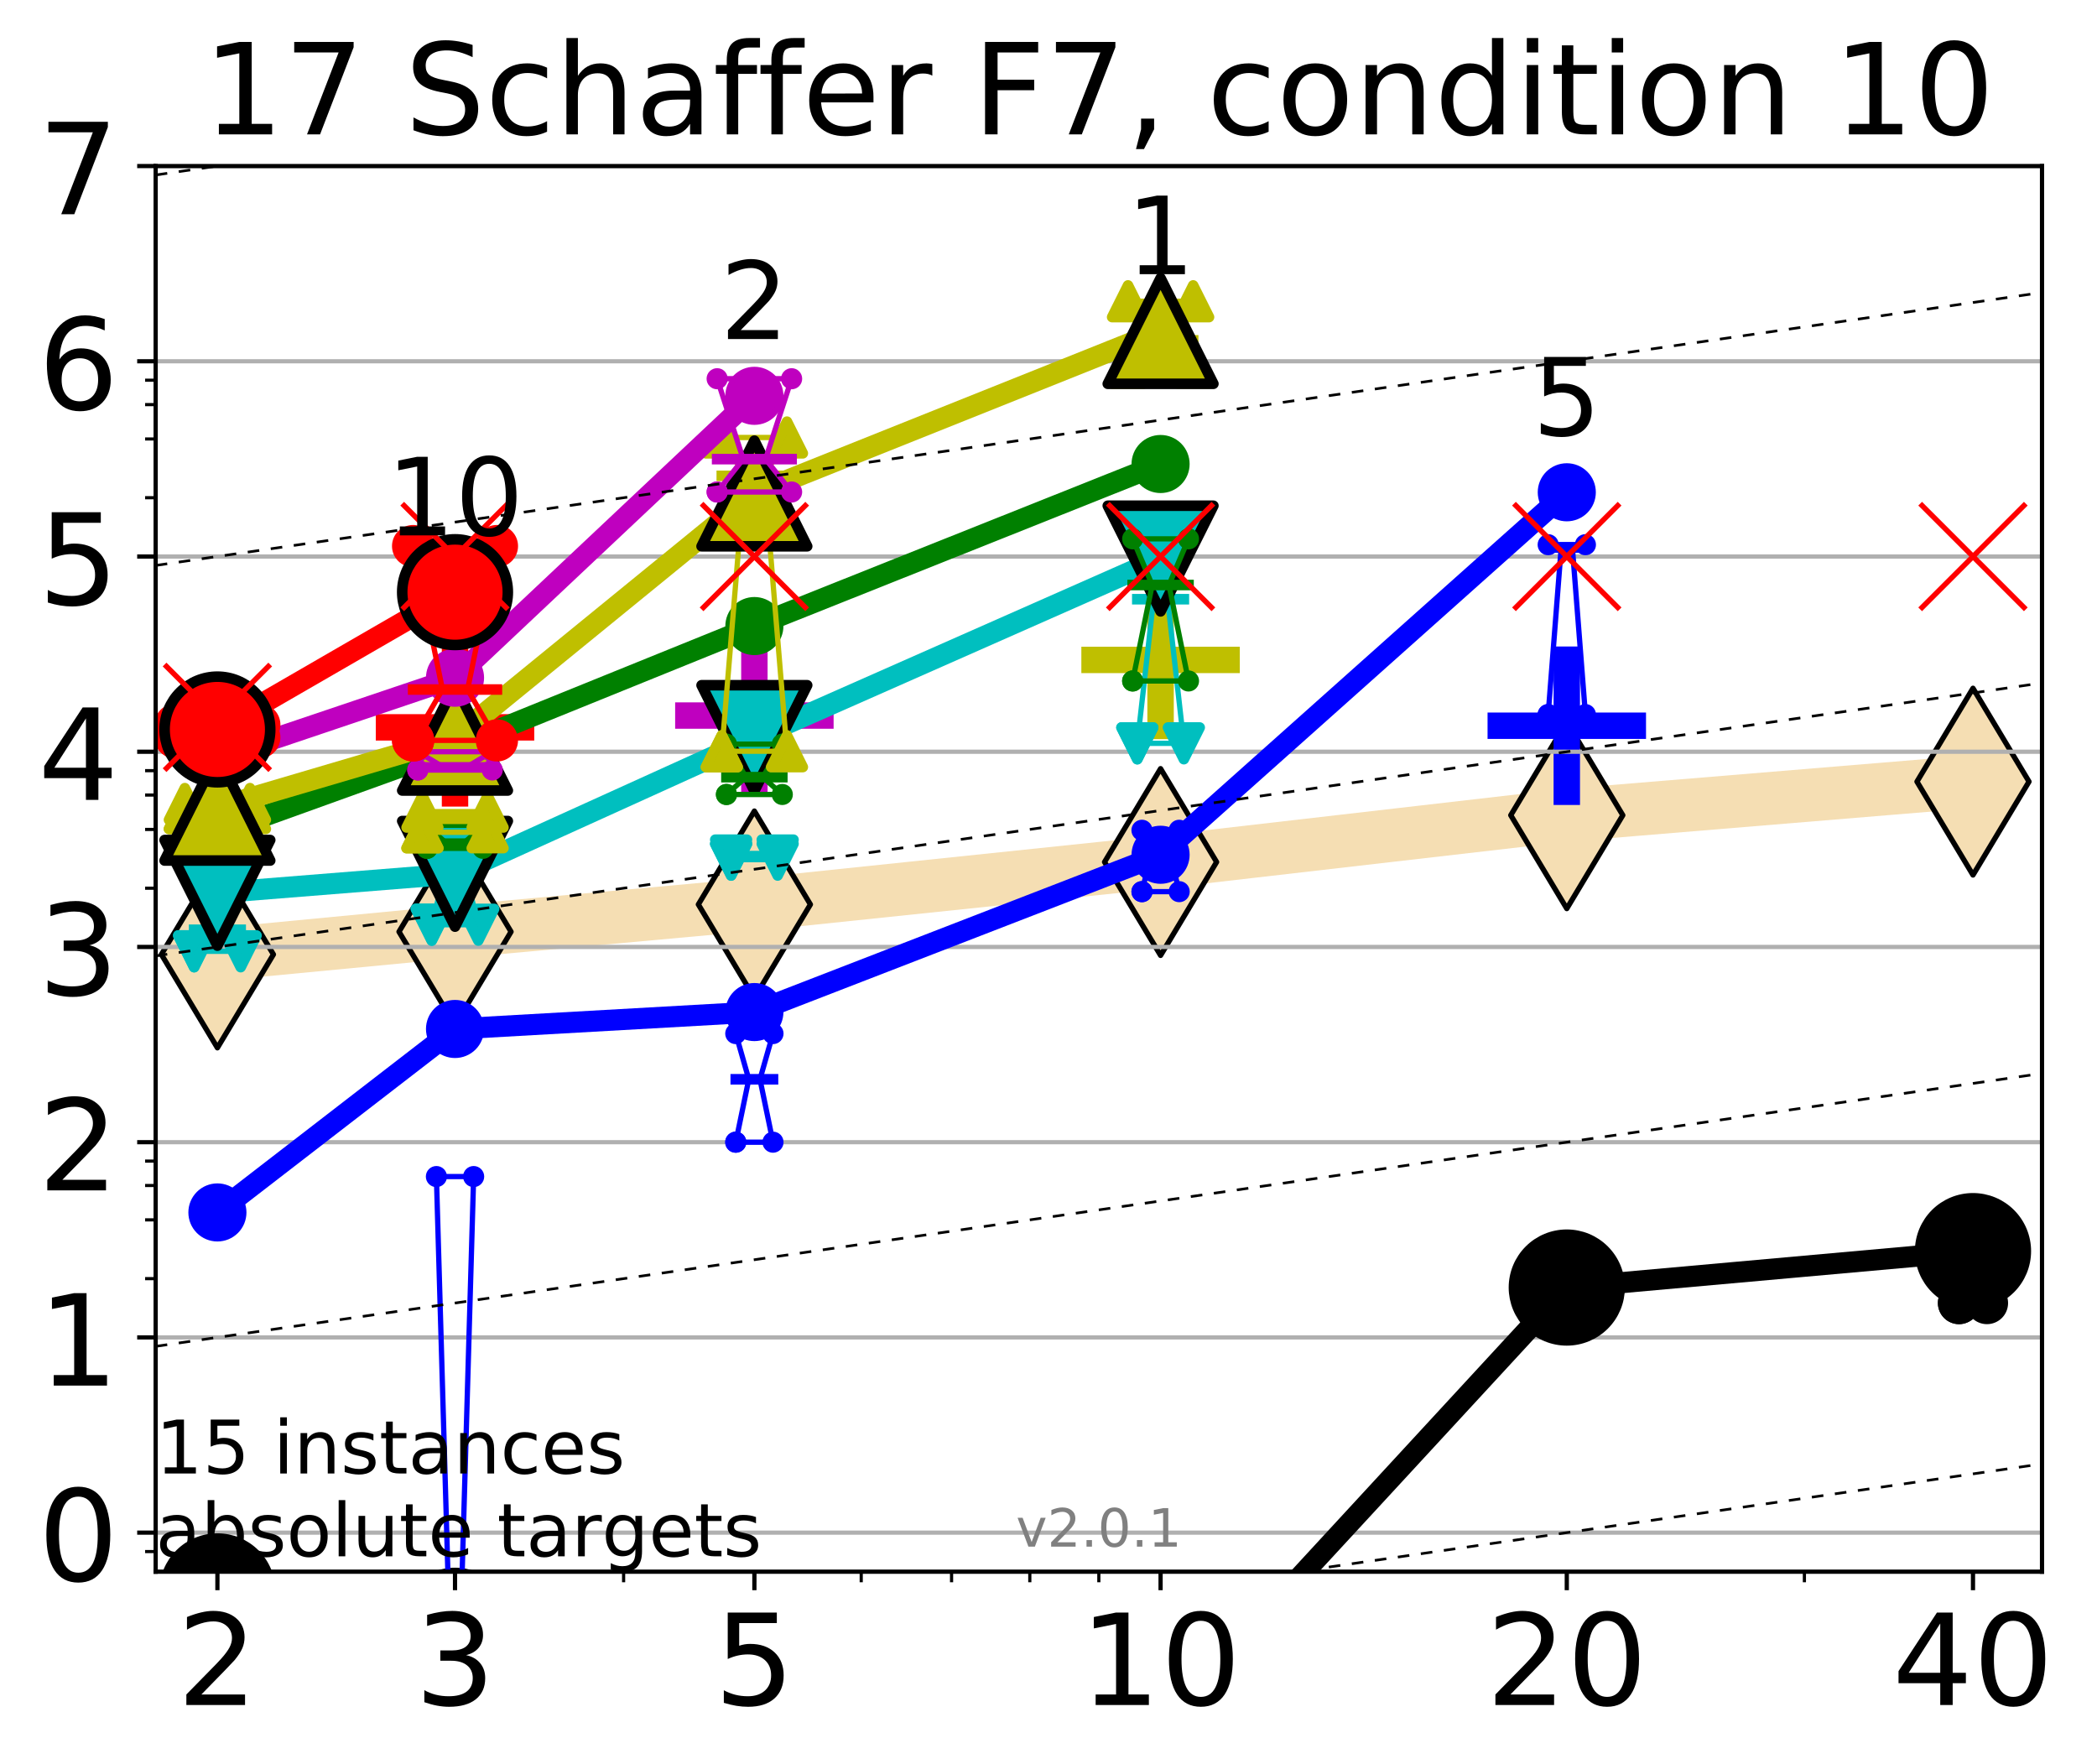 <?xml version="1.0" encoding="utf-8" standalone="no"?>
<!DOCTYPE svg PUBLIC "-//W3C//DTD SVG 1.1//EN"
  "http://www.w3.org/Graphics/SVG/1.1/DTD/svg11.dtd">
<!-- Created with matplotlib (http://matplotlib.org/) -->
<svg height="334pt" version="1.1" viewBox="0 0 397 334" width="397pt" xmlns="http://www.w3.org/2000/svg" xmlns:xlink="http://www.w3.org/1999/xlink">
 <defs>
  <style type="text/css">
*{stroke-linecap:butt;stroke-linejoin:round;}
  </style>
 </defs>
 <g id="figure_1">
  <g id="patch_1">
   <path d="M 0 334.976 
L 397.29 334.976 
L 397.29 0 
L 0 0 
z
" style="fill:#ffffff;"/>
  </g>
  <g id="axes_1">
   <g id="patch_2">
    <path d="M 29.47 297.548 
L 386.59 297.548 
L 386.59 31.436 
L 29.47 31.436 
z
" style="fill:#ffffff;"/>
   </g>
   <g id="line2d_1">
    <path clip-path="url(#pbd3a16c8cf)" d="M 41.159 180.693 
L 86.144 176.394 
L 142.818 171.228 
L 219.719 163.197 
L 296.621 154.337 
L 373.522 147.977 
" style="fill:none;stroke:#f5deb3;stroke-linecap:square;stroke-width:10;"/>
    <defs>
     <path d="M -0 17.678 
L 10.607 0 
L 0 -17.678 
L -10.607 -0 
z
" id="m7c6cdde1f4" style="stroke:#000000;stroke-linejoin:miter;"/>
    </defs>
    <g clip-path="url(#pbd3a16c8cf)">
     <use style="fill:#f5deb3;stroke:#000000;stroke-linejoin:miter;" x="41.159" xlink:href="#m7c6cdde1f4" y="180.693"/>
     <use style="fill:#f5deb3;stroke:#000000;stroke-linejoin:miter;" x="86.144" xlink:href="#m7c6cdde1f4" y="176.394"/>
     <use style="fill:#f5deb3;stroke:#000000;stroke-linejoin:miter;" x="142.818" xlink:href="#m7c6cdde1f4" y="171.228"/>
     <use style="fill:#f5deb3;stroke:#000000;stroke-linejoin:miter;" x="219.719" xlink:href="#m7c6cdde1f4" y="163.197"/>
     <use style="fill:#f5deb3;stroke:#000000;stroke-linejoin:miter;" x="296.621" xlink:href="#m7c6cdde1f4" y="154.337"/>
     <use style="fill:#f5deb3;stroke:#000000;stroke-linejoin:miter;" x="373.522" xlink:href="#m7c6cdde1f4" y="147.977"/>
    </g>
   </g>
   <g id="line2d_2">
    <defs>
     <path d="M -15 0 
L 15 0 
M 0 15 
L 0 -15 
" id="m3b1709dd6c" style="stroke:#bfbf00;stroke-width:5;"/>
    </defs>
    <g clip-path="url(#pbd3a16c8cf)">
     <use style="fill:#bfbf00;stroke:#bfbf00;stroke-width:5;" x="219.719" xlink:href="#m3b1709dd6c" y="124.93"/>
    </g>
   </g>
   <g id="line2d_3">
    <defs>
     <path d="M -15 0 
L 15 0 
M 0 15 
L 0 -15 
" id="m4c3b48ccd2" style="stroke:#ff0000;stroke-width:5;"/>
    </defs>
    <g clip-path="url(#pbd3a16c8cf)">
     <use style="fill:#ff0000;stroke:#ff0000;stroke-width:5;" x="86.144" xlink:href="#m4c3b48ccd2" y="137.699"/>
    </g>
   </g>
   <g id="line2d_4">
    <defs>
     <path d="M -15 0 
L 15 0 
M 0 15 
L 0 -15 
" id="m25b20887ca" style="stroke:#0000ff;stroke-width:5;"/>
    </defs>
    <g clip-path="url(#pbd3a16c8cf)">
     <use style="fill:#0000ff;stroke:#0000ff;stroke-width:5;" x="296.621" xlink:href="#m25b20887ca" y="137.392"/>
    </g>
   </g>
   <g id="line2d_5">
    <defs>
     <path d="M -15 0 
L 15 0 
M 0 15 
L 0 -15 
" id="m4c6f8a4b22" style="stroke:#bf00bf;stroke-width:5;"/>
    </defs>
    <g clip-path="url(#pbd3a16c8cf)">
     <use style="fill:#bf00bf;stroke:#bf00bf;stroke-width:5;" x="142.818" xlink:href="#m4c6f8a4b22" y="135.469"/>
    </g>
   </g>
   <g id="matplotlib.axis_1">
    <g id="xtick_1">
     <g id="line2d_6">
      <defs>
       <path d="M 0 0 
L 0 3.5 
" id="m1fdc00cdb2" style="stroke:#000000;stroke-width:0.8;"/>
      </defs>
      <g>
       <use style="stroke:#000000;stroke-width:0.8;" x="41.159" xlink:href="#m1fdc00cdb2" y="297.548"/>
      </g>
     </g>
     <g id="text_1">
      <!-- 2 -->
      <defs>
       <path d="M 19.188 8.297 
L 53.609 8.297 
L 53.609 0 
L 7.328 0 
L 7.328 8.297 
Q 12.938 14.109 22.625 23.891 
Q 32.328 33.688 34.812 36.531 
Q 39.547 41.844 41.422 45.531 
Q 43.312 49.219 43.312 52.781 
Q 43.312 58.594 39.234 62.25 
Q 35.156 65.922 28.609 65.922 
Q 23.969 65.922 18.812 64.312 
Q 13.672 62.703 7.812 59.422 
L 7.812 69.391 
Q 13.766 71.781 18.938 73 
Q 24.125 74.219 28.422 74.219 
Q 39.75 74.219 46.484 68.547 
Q 53.219 62.891 53.219 53.422 
Q 53.219 48.922 51.531 44.891 
Q 49.859 40.875 45.406 35.406 
Q 44.188 33.984 37.641 27.219 
Q 31.109 20.453 19.188 8.297 
" id="DejaVuSans-32"/>
      </defs>
      <g transform="translate(33.524 322.784)scale(0.24 -0.24)">
       <use xlink:href="#DejaVuSans-32"/>
      </g>
     </g>
    </g>
    <g id="xtick_2">
     <g id="line2d_7">
      <g>
       <use style="stroke:#000000;stroke-width:0.8;" x="86.144" xlink:href="#m1fdc00cdb2" y="297.548"/>
      </g>
     </g>
     <g id="text_2">
      <!-- 3 -->
      <defs>
       <path d="M 40.578 39.312 
Q 47.656 37.797 51.625 33 
Q 55.609 28.219 55.609 21.188 
Q 55.609 10.406 48.188 4.484 
Q 40.766 -1.422 27.094 -1.422 
Q 22.516 -1.422 17.656 -0.516 
Q 12.797 0.391 7.625 2.203 
L 7.625 11.719 
Q 11.719 9.328 16.594 8.109 
Q 21.484 6.891 26.812 6.891 
Q 36.078 6.891 40.938 10.547 
Q 45.797 14.203 45.797 21.188 
Q 45.797 27.641 41.281 31.266 
Q 36.766 34.906 28.719 34.906 
L 20.219 34.906 
L 20.219 43.016 
L 29.109 43.016 
Q 36.375 43.016 40.234 45.922 
Q 44.094 48.828 44.094 54.297 
Q 44.094 59.906 40.109 62.906 
Q 36.141 65.922 28.719 65.922 
Q 24.656 65.922 20.016 65.031 
Q 15.375 64.156 9.812 62.312 
L 9.812 71.094 
Q 15.438 72.656 20.344 73.438 
Q 25.25 74.219 29.594 74.219 
Q 40.828 74.219 47.359 69.109 
Q 53.906 64.016 53.906 55.328 
Q 53.906 49.266 50.438 45.094 
Q 46.969 40.922 40.578 39.312 
" id="DejaVuSans-33"/>
      </defs>
      <g transform="translate(78.509 322.784)scale(0.24 -0.24)">
       <use xlink:href="#DejaVuSans-33"/>
      </g>
     </g>
    </g>
    <g id="xtick_3">
     <g id="line2d_8">
      <g>
       <use style="stroke:#000000;stroke-width:0.8;" x="142.818" xlink:href="#m1fdc00cdb2" y="297.548"/>
      </g>
     </g>
     <g id="text_3">
      <!-- 5 -->
      <defs>
       <path d="M 10.797 72.906 
L 49.516 72.906 
L 49.516 64.594 
L 19.828 64.594 
L 19.828 46.734 
Q 21.969 47.469 24.109 47.828 
Q 26.266 48.188 28.422 48.188 
Q 40.625 48.188 47.75 41.5 
Q 54.891 34.812 54.891 23.391 
Q 54.891 11.625 47.562 5.094 
Q 40.234 -1.422 26.906 -1.422 
Q 22.312 -1.422 17.547 -0.641 
Q 12.797 0.141 7.719 1.703 
L 7.719 11.625 
Q 12.109 9.234 16.797 8.062 
Q 21.484 6.891 26.703 6.891 
Q 35.156 6.891 40.078 11.328 
Q 45.016 15.766 45.016 23.391 
Q 45.016 31 40.078 35.438 
Q 35.156 39.891 26.703 39.891 
Q 22.75 39.891 18.812 39.016 
Q 14.891 38.141 10.797 36.281 
z
" id="DejaVuSans-35"/>
      </defs>
      <g transform="translate(135.183 322.784)scale(0.24 -0.24)">
       <use xlink:href="#DejaVuSans-35"/>
      </g>
     </g>
    </g>
    <g id="xtick_4">
     <g id="line2d_9">
      <g>
       <use style="stroke:#000000;stroke-width:0.8;" x="219.719" xlink:href="#m1fdc00cdb2" y="297.548"/>
      </g>
     </g>
     <g id="text_4">
      <!-- 10 -->
      <defs>
       <path d="M 12.406 8.297 
L 28.516 8.297 
L 28.516 63.922 
L 10.984 60.406 
L 10.984 69.391 
L 28.422 72.906 
L 38.281 72.906 
L 38.281 8.297 
L 54.391 8.297 
L 54.391 0 
L 12.406 0 
z
" id="DejaVuSans-31"/>
       <path d="M 31.781 66.406 
Q 24.172 66.406 20.328 58.906 
Q 16.5 51.422 16.5 36.375 
Q 16.5 21.391 20.328 13.891 
Q 24.172 6.391 31.781 6.391 
Q 39.453 6.391 43.281 13.891 
Q 47.125 21.391 47.125 36.375 
Q 47.125 51.422 43.281 58.906 
Q 39.453 66.406 31.781 66.406 
M 31.781 74.219 
Q 44.047 74.219 50.516 64.516 
Q 56.984 54.828 56.984 36.375 
Q 56.984 17.969 50.516 8.266 
Q 44.047 -1.422 31.781 -1.422 
Q 19.531 -1.422 13.062 8.266 
Q 6.594 17.969 6.594 36.375 
Q 6.594 54.828 13.062 64.516 
Q 19.531 74.219 31.781 74.219 
" id="DejaVuSans-30"/>
      </defs>
      <g transform="translate(204.449 322.784)scale(0.24 -0.24)">
       <use xlink:href="#DejaVuSans-31"/>
       <use x="63.623" xlink:href="#DejaVuSans-30"/>
      </g>
     </g>
    </g>
    <g id="xtick_5">
     <g id="line2d_10">
      <g>
       <use style="stroke:#000000;stroke-width:0.8;" x="296.621" xlink:href="#m1fdc00cdb2" y="297.548"/>
      </g>
     </g>
     <g id="text_5">
      <!-- 20 -->
      <g transform="translate(281.351 322.784)scale(0.24 -0.24)">
       <use xlink:href="#DejaVuSans-32"/>
       <use x="63.623" xlink:href="#DejaVuSans-30"/>
      </g>
     </g>
    </g>
    <g id="xtick_6">
     <g id="line2d_11">
      <g>
       <use style="stroke:#000000;stroke-width:0.8;" x="373.522" xlink:href="#m1fdc00cdb2" y="297.548"/>
      </g>
     </g>
     <g id="text_6">
      <!-- 40 -->
      <defs>
       <path d="M 37.797 64.312 
L 12.891 25.391 
L 37.797 25.391 
z
M 35.203 72.906 
L 47.609 72.906 
L 47.609 25.391 
L 58.016 25.391 
L 58.016 17.188 
L 47.609 17.188 
L 47.609 0 
L 37.797 0 
L 37.797 17.188 
L 4.891 17.188 
L 4.891 26.703 
z
" id="DejaVuSans-34"/>
      </defs>
      <g transform="translate(358.252 322.784)scale(0.24 -0.24)">
       <use xlink:href="#DejaVuSans-34"/>
       <use x="63.623" xlink:href="#DejaVuSans-30"/>
      </g>
     </g>
    </g>
    <g id="xtick_7">
     <g id="line2d_12">
      <defs>
       <path d="M 0 0 
L 0 2 
" id="mdb811731c0" style="stroke:#000000;stroke-width:0.6;"/>
      </defs>
      <g>
       <use style="stroke:#000000;stroke-width:0.6;" x="41.159" xlink:href="#mdb811731c0" y="297.548"/>
      </g>
     </g>
    </g>
    <g id="xtick_8">
     <g id="line2d_13">
      <g>
       <use style="stroke:#000000;stroke-width:0.6;" x="86.144" xlink:href="#mdb811731c0" y="297.548"/>
      </g>
     </g>
    </g>
    <g id="xtick_9">
     <g id="line2d_14">
      <g>
       <use style="stroke:#000000;stroke-width:0.6;" x="118.061" xlink:href="#mdb811731c0" y="297.548"/>
      </g>
     </g>
    </g>
    <g id="xtick_10">
     <g id="line2d_15">
      <g>
       <use style="stroke:#000000;stroke-width:0.6;" x="142.818" xlink:href="#mdb811731c0" y="297.548"/>
      </g>
     </g>
    </g>
    <g id="xtick_11">
     <g id="line2d_16">
      <g>
       <use style="stroke:#000000;stroke-width:0.6;" x="163.045" xlink:href="#mdb811731c0" y="297.548"/>
      </g>
     </g>
    </g>
    <g id="xtick_12">
     <g id="line2d_17">
      <g>
       <use style="stroke:#000000;stroke-width:0.6;" x="180.148" xlink:href="#mdb811731c0" y="297.548"/>
      </g>
     </g>
    </g>
    <g id="xtick_13">
     <g id="line2d_18">
      <g>
       <use style="stroke:#000000;stroke-width:0.6;" x="194.962" xlink:href="#mdb811731c0" y="297.548"/>
      </g>
     </g>
    </g>
    <g id="xtick_14">
     <g id="line2d_19">
      <g>
       <use style="stroke:#000000;stroke-width:0.6;" x="208.03" xlink:href="#mdb811731c0" y="297.548"/>
      </g>
     </g>
    </g>
    <g id="xtick_15">
     <g id="line2d_20">
      <g>
       <use style="stroke:#000000;stroke-width:0.6;" x="296.621" xlink:href="#mdb811731c0" y="297.548"/>
      </g>
     </g>
    </g>
    <g id="xtick_16">
     <g id="line2d_21">
      <g>
       <use style="stroke:#000000;stroke-width:0.6;" x="341.605" xlink:href="#mdb811731c0" y="297.548"/>
      </g>
     </g>
    </g>
    <g id="xtick_17">
     <g id="line2d_22">
      <g>
       <use style="stroke:#000000;stroke-width:0.6;" x="373.522" xlink:href="#mdb811731c0" y="297.548"/>
      </g>
     </g>
    </g>
   </g>
   <g id="matplotlib.axis_2">
    <g id="ytick_1">
     <g id="line2d_23">
      <path clip-path="url(#pbd3a16c8cf)" d="M 29.47 290.156 
L 386.59 290.156 
" style="fill:none;stroke:#b0b0b0;stroke-linecap:square;stroke-width:0.8;"/>
     </g>
     <g id="line2d_24">
      <defs>
       <path d="M 0 0 
L -3.5 0 
" id="mc9ed393fed" style="stroke:#000000;stroke-width:0.8;"/>
      </defs>
      <g>
       <use style="stroke:#000000;stroke-width:0.8;" x="29.47" xlink:href="#mc9ed393fed" y="290.156"/>
      </g>
     </g>
     <g id="text_7">
      <!-- 0 -->
      <g transform="translate(7.2 299.274)scale(0.24 -0.24)">
       <use xlink:href="#DejaVuSans-30"/>
      </g>
     </g>
    </g>
    <g id="ytick_2">
     <g id="line2d_25">
      <path clip-path="url(#pbd3a16c8cf)" d="M 29.47 253.196 
L 386.59 253.196 
" style="fill:none;stroke:#b0b0b0;stroke-linecap:square;stroke-width:0.8;"/>
     </g>
     <g id="line2d_26">
      <g>
       <use style="stroke:#000000;stroke-width:0.8;" x="29.47" xlink:href="#mc9ed393fed" y="253.196"/>
      </g>
     </g>
     <g id="text_8">
      <!-- 1 -->
      <g transform="translate(7.2 262.314)scale(0.24 -0.24)">
       <use xlink:href="#DejaVuSans-31"/>
      </g>
     </g>
    </g>
    <g id="ytick_3">
     <g id="line2d_27">
      <path clip-path="url(#pbd3a16c8cf)" d="M 29.47 216.236 
L 386.59 216.236 
" style="fill:none;stroke:#b0b0b0;stroke-linecap:square;stroke-width:0.8;"/>
     </g>
     <g id="line2d_28">
      <g>
       <use style="stroke:#000000;stroke-width:0.8;" x="29.47" xlink:href="#mc9ed393fed" y="216.236"/>
      </g>
     </g>
     <g id="text_9">
      <!-- 2 -->
      <g transform="translate(7.2 225.354)scale(0.24 -0.24)">
       <use xlink:href="#DejaVuSans-32"/>
      </g>
     </g>
    </g>
    <g id="ytick_4">
     <g id="line2d_29">
      <path clip-path="url(#pbd3a16c8cf)" d="M 29.47 179.276 
L 386.59 179.276 
" style="fill:none;stroke:#b0b0b0;stroke-linecap:square;stroke-width:0.8;"/>
     </g>
     <g id="line2d_30">
      <g>
       <use style="stroke:#000000;stroke-width:0.8;" x="29.47" xlink:href="#mc9ed393fed" y="179.276"/>
      </g>
     </g>
     <g id="text_10">
      <!-- 3 -->
      <g transform="translate(7.2 188.394)scale(0.24 -0.24)">
       <use xlink:href="#DejaVuSans-33"/>
      </g>
     </g>
    </g>
    <g id="ytick_5">
     <g id="line2d_31">
      <path clip-path="url(#pbd3a16c8cf)" d="M 29.47 142.316 
L 386.59 142.316 
" style="fill:none;stroke:#b0b0b0;stroke-linecap:square;stroke-width:0.8;"/>
     </g>
     <g id="line2d_32">
      <g>
       <use style="stroke:#000000;stroke-width:0.8;" x="29.47" xlink:href="#mc9ed393fed" y="142.316"/>
      </g>
     </g>
     <g id="text_11">
      <!-- 4 -->
      <g transform="translate(7.2 151.434)scale(0.24 -0.24)">
       <use xlink:href="#DejaVuSans-34"/>
      </g>
     </g>
    </g>
    <g id="ytick_6">
     <g id="line2d_33">
      <path clip-path="url(#pbd3a16c8cf)" d="M 29.47 105.356 
L 386.59 105.356 
" style="fill:none;stroke:#b0b0b0;stroke-linecap:square;stroke-width:0.8;"/>
     </g>
     <g id="line2d_34">
      <g>
       <use style="stroke:#000000;stroke-width:0.8;" x="29.47" xlink:href="#mc9ed393fed" y="105.356"/>
      </g>
     </g>
     <g id="text_12">
      <!-- 5 -->
      <g transform="translate(7.2 114.474)scale(0.24 -0.24)">
       <use xlink:href="#DejaVuSans-35"/>
      </g>
     </g>
    </g>
    <g id="ytick_7">
     <g id="line2d_35">
      <path clip-path="url(#pbd3a16c8cf)" d="M 29.47 68.396 
L 386.59 68.396 
" style="fill:none;stroke:#b0b0b0;stroke-linecap:square;stroke-width:0.8;"/>
     </g>
     <g id="line2d_36">
      <g>
       <use style="stroke:#000000;stroke-width:0.8;" x="29.47" xlink:href="#mc9ed393fed" y="68.396"/>
      </g>
     </g>
     <g id="text_13">
      <!-- 6 -->
      <defs>
       <path d="M 33.016 40.375 
Q 26.375 40.375 22.484 35.828 
Q 18.609 31.297 18.609 23.391 
Q 18.609 15.531 22.484 10.953 
Q 26.375 6.391 33.016 6.391 
Q 39.656 6.391 43.531 10.953 
Q 47.406 15.531 47.406 23.391 
Q 47.406 31.297 43.531 35.828 
Q 39.656 40.375 33.016 40.375 
M 52.594 71.297 
L 52.594 62.312 
Q 48.875 64.062 45.094 64.984 
Q 41.312 65.922 37.594 65.922 
Q 27.828 65.922 22.672 59.328 
Q 17.531 52.734 16.797 39.406 
Q 19.672 43.656 24.016 45.922 
Q 28.375 48.188 33.594 48.188 
Q 44.578 48.188 50.953 41.516 
Q 57.328 34.859 57.328 23.391 
Q 57.328 12.156 50.688 5.359 
Q 44.047 -1.422 33.016 -1.422 
Q 20.359 -1.422 13.672 8.266 
Q 6.984 17.969 6.984 36.375 
Q 6.984 53.656 15.188 63.938 
Q 23.391 74.219 37.203 74.219 
Q 40.922 74.219 44.703 73.484 
Q 48.484 72.75 52.594 71.297 
" id="DejaVuSans-36"/>
      </defs>
      <g transform="translate(7.2 77.514)scale(0.24 -0.24)">
       <use xlink:href="#DejaVuSans-36"/>
      </g>
     </g>
    </g>
    <g id="ytick_8">
     <g id="line2d_37">
      <path clip-path="url(#pbd3a16c8cf)" d="M 29.47 31.436 
L 386.59 31.436 
" style="fill:none;stroke:#b0b0b0;stroke-linecap:square;stroke-width:0.8;"/>
     </g>
     <g id="line2d_38">
      <g>
       <use style="stroke:#000000;stroke-width:0.8;" x="29.47" xlink:href="#mc9ed393fed" y="31.436"/>
      </g>
     </g>
     <g id="text_14">
      <!-- 7 -->
      <defs>
       <path d="M 8.203 72.906 
L 55.078 72.906 
L 55.078 68.703 
L 28.609 0 
L 18.312 0 
L 43.219 64.594 
L 8.203 64.594 
z
" id="DejaVuSans-37"/>
      </defs>
      <g transform="translate(7.2 40.554)scale(0.24 -0.24)">
       <use xlink:href="#DejaVuSans-37"/>
      </g>
     </g>
    </g>
    <g id="ytick_9">
     <g id="line2d_39">
      <defs>
       <path d="M 0 0 
L -2 0 
" id="m8374202ca2" style="stroke:#000000;stroke-width:0.6;"/>
      </defs>
      <g>
       <use style="stroke:#000000;stroke-width:0.6;" x="29.47" xlink:href="#m8374202ca2" y="293.738"/>
      </g>
     </g>
    </g>
    <g id="ytick_10">
     <g id="line2d_40">
      <g>
       <use style="stroke:#000000;stroke-width:0.6;" x="29.47" xlink:href="#m8374202ca2" y="242.07"/>
      </g>
     </g>
    </g>
    <g id="ytick_11">
     <g id="line2d_41">
      <g>
       <use style="stroke:#000000;stroke-width:0.6;" x="29.47" xlink:href="#m8374202ca2" y="230.944"/>
      </g>
     </g>
    </g>
    <g id="ytick_12">
     <g id="line2d_42">
      <g>
       <use style="stroke:#000000;stroke-width:0.6;" x="29.47" xlink:href="#m8374202ca2" y="224.436"/>
      </g>
     </g>
    </g>
    <g id="ytick_13">
     <g id="line2d_43">
      <g>
       <use style="stroke:#000000;stroke-width:0.6;" x="29.47" xlink:href="#m8374202ca2" y="219.818"/>
      </g>
     </g>
    </g>
    <g id="ytick_14">
     <g id="line2d_44">
      <g>
       <use style="stroke:#000000;stroke-width:0.6;" x="29.47" xlink:href="#m8374202ca2" y="168.15"/>
      </g>
     </g>
    </g>
    <g id="ytick_15">
     <g id="line2d_45">
      <g>
       <use style="stroke:#000000;stroke-width:0.6;" x="29.47" xlink:href="#m8374202ca2" y="157.024"/>
      </g>
     </g>
    </g>
    <g id="ytick_16">
     <g id="line2d_46">
      <g>
       <use style="stroke:#000000;stroke-width:0.6;" x="29.47" xlink:href="#m8374202ca2" y="150.516"/>
      </g>
     </g>
    </g>
    <g id="ytick_17">
     <g id="line2d_47">
      <g>
       <use style="stroke:#000000;stroke-width:0.6;" x="29.47" xlink:href="#m8374202ca2" y="145.898"/>
      </g>
     </g>
    </g>
    <g id="ytick_18">
     <g id="line2d_48">
      <g>
       <use style="stroke:#000000;stroke-width:0.6;" x="29.47" xlink:href="#m8374202ca2" y="94.23"/>
      </g>
     </g>
    </g>
    <g id="ytick_19">
     <g id="line2d_49">
      <g>
       <use style="stroke:#000000;stroke-width:0.6;" x="29.47" xlink:href="#m8374202ca2" y="83.104"/>
      </g>
     </g>
    </g>
    <g id="ytick_20">
     <g id="line2d_50">
      <g>
       <use style="stroke:#000000;stroke-width:0.6;" x="29.47" xlink:href="#m8374202ca2" y="76.596"/>
      </g>
     </g>
    </g>
    <g id="ytick_21">
     <g id="line2d_51">
      <g>
       <use style="stroke:#000000;stroke-width:0.6;" x="29.47" xlink:href="#m8374202ca2" y="71.978"/>
      </g>
     </g>
    </g>
   </g>
   <g id="line2d_52">
    <path clip-path="url(#pbd3a16c8cf)" d="M 38.516 301.282 
L 40.366 301.282 
L 38.516 301.282 
L 43.803 301.282 
L 41.952 301.282 
L 43.803 301.282 
L 38.516 301.282 
" style="fill:none;stroke:#000000;stroke-linecap:square;"/>
   </g>
   <g id="line2d_53">
    <path clip-path="url(#pbd3a16c8cf)" d="M 38.516 301.282 
L 43.803 301.282 
L 43.803 301.282 
L 38.516 301.282 
L 38.516 301.282 
" style="fill:none;"/>
    <defs>
     <path d="M 0 3 
C 0.796 3 1.559 2.684 2.121 2.121 
C 2.684 1.559 3 0.796 3 0 
C 3 -0.796 2.684 -1.559 2.121 -2.121 
C 1.559 -2.684 0.796 -3 0 -3 
C -0.796 -3 -1.559 -2.684 -2.121 -2.121 
C -2.684 -1.559 -3 -0.796 -3 0 
C -3 0.796 -2.684 1.559 -2.121 2.121 
C -1.559 2.684 -0.796 3 0 3 
z
" id="m29f307bd7b" style="stroke:#000000;stroke-width:2;"/>
    </defs>
    <g clip-path="url(#pbd3a16c8cf)">
     <use style="stroke:#000000;stroke-width:2;" x="38.516" xlink:href="#m29f307bd7b" y="301.282"/>
     <use style="stroke:#000000;stroke-width:2;" x="43.803" xlink:href="#m29f307bd7b" y="301.282"/>
     <use style="stroke:#000000;stroke-width:2;" x="43.803" xlink:href="#m29f307bd7b" y="301.282"/>
     <use style="stroke:#000000;stroke-width:2;" x="38.516" xlink:href="#m29f307bd7b" y="301.282"/>
     <use style="stroke:#000000;stroke-width:2;" x="38.516" xlink:href="#m29f307bd7b" y="301.282"/>
    </g>
   </g>
   <g id="line2d_54">
    <path clip-path="url(#pbd3a16c8cf)" d="M 38.516 301.282 
L 43.803 301.282 
" style="fill:none;stroke:#000000;stroke-linecap:square;stroke-width:2;"/>
   </g>
   <g id="line2d_55">
    <path clip-path="url(#pbd3a16c8cf)" d="M 83.5 307.791 
L 85.351 307.791 
L 83.5 307.791 
L 88.787 307.791 
L 86.937 307.791 
L 88.787 307.791 
L 83.5 307.791 
" style="fill:none;stroke:#000000;stroke-linecap:square;"/>
   </g>
   <g id="line2d_56">
    <path clip-path="url(#pbd3a16c8cf)" d="M 83.5 307.791 
L 88.787 307.791 
L 88.787 307.791 
L 83.5 307.791 
L 83.5 307.791 
" style="fill:none;"/>
    <g clip-path="url(#pbd3a16c8cf)">
     <use style="stroke:#000000;stroke-width:2;" x="83.5" xlink:href="#m29f307bd7b" y="307.791"/>
     <use style="stroke:#000000;stroke-width:2;" x="88.787" xlink:href="#m29f307bd7b" y="307.791"/>
     <use style="stroke:#000000;stroke-width:2;" x="88.787" xlink:href="#m29f307bd7b" y="307.791"/>
     <use style="stroke:#000000;stroke-width:2;" x="83.5" xlink:href="#m29f307bd7b" y="307.791"/>
     <use style="stroke:#000000;stroke-width:2;" x="83.5" xlink:href="#m29f307bd7b" y="307.791"/>
    </g>
   </g>
   <g id="line2d_57">
    <path clip-path="url(#pbd3a16c8cf)" d="M 83.5 307.791 
L 88.787 307.791 
" style="fill:none;stroke:#000000;stroke-linecap:square;stroke-width:2;"/>
   </g>
   <g id="line2d_58">
    <path clip-path="url(#pbd3a16c8cf)" d="M 140.174 315.99 
L 142.025 315.99 
L 140.174 315.99 
L 145.461 315.99 
L 143.611 315.99 
L 145.461 315.99 
L 140.174 315.99 
" style="fill:none;stroke:#000000;stroke-linecap:square;"/>
   </g>
   <g id="line2d_59">
    <path clip-path="url(#pbd3a16c8cf)" d="M 140.174 315.99 
L 145.461 315.99 
L 145.461 315.99 
L 140.174 315.99 
L 140.174 315.99 
" style="fill:none;"/>
    <g clip-path="url(#pbd3a16c8cf)">
     <use style="stroke:#000000;stroke-width:2;" x="140.174" xlink:href="#m29f307bd7b" y="315.99"/>
     <use style="stroke:#000000;stroke-width:2;" x="145.461" xlink:href="#m29f307bd7b" y="315.99"/>
     <use style="stroke:#000000;stroke-width:2;" x="145.461" xlink:href="#m29f307bd7b" y="315.99"/>
     <use style="stroke:#000000;stroke-width:2;" x="140.174" xlink:href="#m29f307bd7b" y="315.99"/>
     <use style="stroke:#000000;stroke-width:2;" x="140.174" xlink:href="#m29f307bd7b" y="315.99"/>
    </g>
   </g>
   <g id="line2d_60">
    <path clip-path="url(#pbd3a16c8cf)" d="M 140.174 315.99 
L 145.461 315.99 
" style="fill:none;stroke:#000000;stroke-linecap:square;stroke-width:2;"/>
   </g>
   <g id="line2d_61">
    <path clip-path="url(#pbd3a16c8cf)" d="M 217.076 327.116 
L 218.926 327.116 
L 217.076 327.116 
L 222.363 327.116 
L 220.512 327.116 
L 222.363 327.116 
L 217.076 327.116 
" style="fill:none;stroke:#000000;stroke-linecap:square;"/>
   </g>
   <g id="line2d_62">
    <path clip-path="url(#pbd3a16c8cf)" d="M 217.076 327.116 
L 222.363 327.116 
L 222.363 327.116 
L 217.076 327.116 
L 217.076 327.116 
" style="fill:none;"/>
    <g clip-path="url(#pbd3a16c8cf)">
     <use style="stroke:#000000;stroke-width:2;" x="217.076" xlink:href="#m29f307bd7b" y="327.116"/>
     <use style="stroke:#000000;stroke-width:2;" x="222.363" xlink:href="#m29f307bd7b" y="327.116"/>
     <use style="stroke:#000000;stroke-width:2;" x="222.363" xlink:href="#m29f307bd7b" y="327.116"/>
     <use style="stroke:#000000;stroke-width:2;" x="217.076" xlink:href="#m29f307bd7b" y="327.116"/>
     <use style="stroke:#000000;stroke-width:2;" x="217.076" xlink:href="#m29f307bd7b" y="327.116"/>
    </g>
   </g>
   <g id="line2d_63">
    <path clip-path="url(#pbd3a16c8cf)" d="M 217.076 327.116 
L 222.363 327.116 
" style="fill:none;stroke:#000000;stroke-linecap:square;stroke-width:2;"/>
   </g>
   <g id="line2d_64">
    <path clip-path="url(#pbd3a16c8cf)" d="M 293.977 242.07 
L 295.828 242.07 
L 293.977 242.07 
L 299.264 242.07 
L 297.414 242.07 
L 299.264 242.07 
L 293.977 242.07 
" style="fill:none;stroke:#000000;stroke-linecap:square;"/>
   </g>
   <g id="line2d_65">
    <path clip-path="url(#pbd3a16c8cf)" d="M 293.977 242.07 
L 299.264 242.07 
L 299.264 242.07 
L 293.977 242.07 
L 293.977 242.07 
" style="fill:none;"/>
    <g clip-path="url(#pbd3a16c8cf)">
     <use style="stroke:#000000;stroke-width:2;" x="293.977" xlink:href="#m29f307bd7b" y="242.07"/>
     <use style="stroke:#000000;stroke-width:2;" x="299.264" xlink:href="#m29f307bd7b" y="242.07"/>
     <use style="stroke:#000000;stroke-width:2;" x="299.264" xlink:href="#m29f307bd7b" y="242.07"/>
     <use style="stroke:#000000;stroke-width:2;" x="293.977" xlink:href="#m29f307bd7b" y="242.07"/>
     <use style="stroke:#000000;stroke-width:2;" x="293.977" xlink:href="#m29f307bd7b" y="242.07"/>
    </g>
   </g>
   <g id="line2d_66">
    <path clip-path="url(#pbd3a16c8cf)" d="M 293.977 242.07 
L 299.264 242.07 
" style="fill:none;stroke:#000000;stroke-linecap:square;stroke-width:2;"/>
   </g>
   <g id="line2d_67">
    <path clip-path="url(#pbd3a16c8cf)" d="M 370.879 246.688 
L 372.729 242.07 
L 370.879 233.087 
L 376.166 233.087 
L 374.316 242.07 
L 376.166 246.688 
L 370.879 246.688 
" style="fill:none;stroke:#000000;stroke-linecap:square;"/>
   </g>
   <g id="line2d_68">
    <path clip-path="url(#pbd3a16c8cf)" d="M 370.879 246.688 
L 376.166 246.688 
L 376.166 233.087 
L 370.879 233.087 
L 370.879 246.688 
" style="fill:none;"/>
    <g clip-path="url(#pbd3a16c8cf)">
     <use style="stroke:#000000;stroke-width:2;" x="370.879" xlink:href="#m29f307bd7b" y="246.688"/>
     <use style="stroke:#000000;stroke-width:2;" x="376.166" xlink:href="#m29f307bd7b" y="246.688"/>
     <use style="stroke:#000000;stroke-width:2;" x="376.166" xlink:href="#m29f307bd7b" y="233.087"/>
     <use style="stroke:#000000;stroke-width:2;" x="370.879" xlink:href="#m29f307bd7b" y="233.087"/>
     <use style="stroke:#000000;stroke-width:2;" x="370.879" xlink:href="#m29f307bd7b" y="246.688"/>
    </g>
   </g>
   <g id="line2d_69">
    <path clip-path="url(#pbd3a16c8cf)" d="M 370.879 242.07 
L 376.166 242.07 
" style="fill:none;stroke:#000000;stroke-linecap:square;stroke-width:2;"/>
   </g>
   <g id="line2d_70">
    <path clip-path="url(#pbd3a16c8cf)" d="M 41.159 301.282 
L 86.144 307.791 
" style="fill:none;stroke:#000000;stroke-linecap:square;stroke-width:4;"/>
   </g>
   <g id="line2d_71">
    <path clip-path="url(#pbd3a16c8cf)" d="M 86.144 307.791 
L 142.818 315.99 
" style="fill:none;stroke:#000000;stroke-linecap:square;stroke-width:4;"/>
   </g>
   <g id="line2d_72">
    <path clip-path="url(#pbd3a16c8cf)" d="M 142.818 315.99 
L 219.719 327.116 
" style="fill:none;stroke:#000000;stroke-linecap:square;stroke-width:4;"/>
   </g>
   <g id="line2d_73">
    <path clip-path="url(#pbd3a16c8cf)" d="M 219.719 327.116 
L 296.621 243.755 
" style="fill:none;stroke:#000000;stroke-linecap:square;stroke-width:4;"/>
   </g>
   <g id="line2d_74">
    <path clip-path="url(#pbd3a16c8cf)" d="M 296.621 243.755 
L 373.522 236.862 
" style="fill:none;stroke:#000000;stroke-linecap:square;stroke-width:4;"/>
   </g>
   <g id="line2d_75">
    <path clip-path="url(#pbd3a16c8cf)" d="M 41.159 301.282 
L 86.144 307.791 
L 142.818 315.99 
L 219.719 327.116 
L 296.621 243.755 
L 373.522 236.862 
" style="fill:none;"/>
    <defs>
     <path d="M 0 10 
C 2.652 10 5.196 8.946 7.071 7.071 
C 8.946 5.196 10 2.652 10 0 
C 10 -2.652 8.946 -5.196 7.071 -7.071 
C 5.196 -8.946 2.652 -10 0 -10 
C -2.652 -10 -5.196 -8.946 -7.071 -7.071 
C -8.946 -5.196 -10 -2.652 -10 0 
C -10 2.652 -8.946 5.196 -7.071 7.071 
C -5.196 8.946 -2.652 10 0 10 
z
" id="m216f8bdcc8" style="stroke:#000000;stroke-width:2;"/>
    </defs>
    <g clip-path="url(#pbd3a16c8cf)">
     <use style="stroke:#000000;stroke-width:2;" x="41.159" xlink:href="#m216f8bdcc8" y="301.282"/>
     <use style="stroke:#000000;stroke-width:2;" x="86.144" xlink:href="#m216f8bdcc8" y="307.791"/>
     <use style="stroke:#000000;stroke-width:2;" x="142.818" xlink:href="#m216f8bdcc8" y="315.99"/>
     <use style="stroke:#000000;stroke-width:2;" x="219.719" xlink:href="#m216f8bdcc8" y="327.116"/>
     <use style="stroke:#000000;stroke-width:2;" x="296.621" xlink:href="#m216f8bdcc8" y="243.755"/>
     <use style="stroke:#000000;stroke-width:2;" x="373.522" xlink:href="#m216f8bdcc8" y="236.862"/>
    </g>
   </g>
   <g id="line2d_76">
    <path clip-path="url(#pbd3a16c8cf)" d="M 37.635 301.282 
L 40.102 301.282 
L 37.635 301.282 
L 44.684 301.282 
L 42.217 301.282 
L 44.684 301.282 
L 37.635 301.282 
" style="fill:none;stroke:#0000ff;stroke-linecap:square;"/>
   </g>
   <g id="line2d_77">
    <path clip-path="url(#pbd3a16c8cf)" d="M 37.635 301.282 
L 44.684 301.282 
L 44.684 301.282 
L 37.635 301.282 
L 37.635 301.282 
" style="fill:none;"/>
    <defs>
     <path d="M 0 1.5 
C 0.398 1.5 0.779 1.342 1.061 1.061 
C 1.342 0.779 1.5 0.398 1.5 0 
C 1.5 -0.398 1.342 -0.779 1.061 -1.061 
C 0.779 -1.342 0.398 -1.5 0 -1.5 
C -0.398 -1.5 -0.779 -1.342 -1.061 -1.061 
C -1.342 -0.779 -1.5 -0.398 -1.5 0 
C -1.5 0.398 -1.342 0.779 -1.061 1.061 
C -0.779 1.342 -0.398 1.5 0 1.5 
z
" id="m3448ce486a" style="stroke:#0000ff;"/>
    </defs>
    <g clip-path="url(#pbd3a16c8cf)">
     <use style="fill:#0000ff;stroke:#0000ff;" x="37.635" xlink:href="#m3448ce486a" y="301.282"/>
     <use style="fill:#0000ff;stroke:#0000ff;" x="44.684" xlink:href="#m3448ce486a" y="301.282"/>
     <use style="fill:#0000ff;stroke:#0000ff;" x="44.684" xlink:href="#m3448ce486a" y="301.282"/>
     <use style="fill:#0000ff;stroke:#0000ff;" x="37.635" xlink:href="#m3448ce486a" y="301.282"/>
     <use style="fill:#0000ff;stroke:#0000ff;" x="37.635" xlink:href="#m3448ce486a" y="301.282"/>
    </g>
   </g>
   <g id="line2d_78">
    <path clip-path="url(#pbd3a16c8cf)" d="M 37.635 301.282 
L 44.684 301.282 
" style="fill:none;stroke:#0000ff;stroke-linecap:square;stroke-width:2;"/>
   </g>
   <g id="line2d_79">
    <path clip-path="url(#pbd3a16c8cf)" d="M 82.619 307.791 
L 85.086 307.791 
L 82.619 222.745 
L 89.669 222.745 
L 87.201 307.791 
L 89.669 307.791 
L 82.619 307.791 
" style="fill:none;stroke:#0000ff;stroke-linecap:square;"/>
   </g>
   <g id="line2d_80">
    <path clip-path="url(#pbd3a16c8cf)" d="M 82.619 307.791 
L 89.669 307.791 
L 89.669 222.745 
L 82.619 222.745 
L 82.619 307.791 
" style="fill:none;"/>
    <g clip-path="url(#pbd3a16c8cf)">
     <use style="fill:#0000ff;stroke:#0000ff;" x="82.619" xlink:href="#m3448ce486a" y="307.791"/>
     <use style="fill:#0000ff;stroke:#0000ff;" x="89.669" xlink:href="#m3448ce486a" y="307.791"/>
     <use style="fill:#0000ff;stroke:#0000ff;" x="89.669" xlink:href="#m3448ce486a" y="222.745"/>
     <use style="fill:#0000ff;stroke:#0000ff;" x="82.619" xlink:href="#m3448ce486a" y="222.745"/>
     <use style="fill:#0000ff;stroke:#0000ff;" x="82.619" xlink:href="#m3448ce486a" y="307.791"/>
    </g>
   </g>
   <g id="line2d_81">
    <path clip-path="url(#pbd3a16c8cf)" d="M 82.619 307.791 
L 89.669 307.791 
" style="fill:none;stroke:#0000ff;stroke-linecap:square;stroke-width:2;"/>
   </g>
   <g id="line2d_82">
    <path clip-path="url(#pbd3a16c8cf)" d="M 139.293 216.236 
L 141.76 204.327 
L 139.293 195.675 
L 146.342 195.675 
L 143.875 204.327 
L 146.342 216.236 
L 139.293 216.236 
" style="fill:none;stroke:#0000ff;stroke-linecap:square;"/>
   </g>
   <g id="line2d_83">
    <path clip-path="url(#pbd3a16c8cf)" d="M 139.293 216.236 
L 146.342 216.236 
L 146.342 195.675 
L 139.293 195.675 
L 139.293 216.236 
" style="fill:none;"/>
    <g clip-path="url(#pbd3a16c8cf)">
     <use style="fill:#0000ff;stroke:#0000ff;" x="139.293" xlink:href="#m3448ce486a" y="216.236"/>
     <use style="fill:#0000ff;stroke:#0000ff;" x="146.342" xlink:href="#m3448ce486a" y="216.236"/>
     <use style="fill:#0000ff;stroke:#0000ff;" x="146.342" xlink:href="#m3448ce486a" y="195.675"/>
     <use style="fill:#0000ff;stroke:#0000ff;" x="139.293" xlink:href="#m3448ce486a" y="195.675"/>
     <use style="fill:#0000ff;stroke:#0000ff;" x="139.293" xlink:href="#m3448ce486a" y="216.236"/>
    </g>
   </g>
   <g id="line2d_84">
    <path clip-path="url(#pbd3a16c8cf)" d="M 139.293 204.327 
L 146.342 204.327 
" style="fill:none;stroke:#0000ff;stroke-linecap:square;stroke-width:2;"/>
   </g>
   <g id="line2d_85">
    <path clip-path="url(#pbd3a16c8cf)" d="M 216.195 168.805 
L 218.662 158.671 
L 216.195 157.185 
L 223.244 157.185 
L 220.777 158.671 
L 223.244 168.805 
L 216.195 168.805 
" style="fill:none;stroke:#0000ff;stroke-linecap:square;"/>
   </g>
   <g id="line2d_86">
    <path clip-path="url(#pbd3a16c8cf)" d="M 216.195 168.805 
L 223.244 168.805 
L 223.244 157.185 
L 216.195 157.185 
L 216.195 168.805 
" style="fill:none;"/>
    <g clip-path="url(#pbd3a16c8cf)">
     <use style="fill:#0000ff;stroke:#0000ff;" x="216.195" xlink:href="#m3448ce486a" y="168.805"/>
     <use style="fill:#0000ff;stroke:#0000ff;" x="223.244" xlink:href="#m3448ce486a" y="168.805"/>
     <use style="fill:#0000ff;stroke:#0000ff;" x="223.244" xlink:href="#m3448ce486a" y="157.185"/>
     <use style="fill:#0000ff;stroke:#0000ff;" x="216.195" xlink:href="#m3448ce486a" y="157.185"/>
     <use style="fill:#0000ff;stroke:#0000ff;" x="216.195" xlink:href="#m3448ce486a" y="168.805"/>
    </g>
   </g>
   <g id="line2d_87">
    <path clip-path="url(#pbd3a16c8cf)" d="M 216.195 158.671 
L 223.244 158.671 
" style="fill:none;stroke:#0000ff;stroke-linecap:square;stroke-width:2;"/>
   </g>
   <g id="line2d_88">
    <path clip-path="url(#pbd3a16c8cf)" d="M 293.096 135.282 
L 295.563 103.648 
L 293.096 103.121 
L 300.146 103.121 
L 297.678 103.648 
L 300.146 135.282 
L 293.096 135.282 
" style="fill:none;stroke:#0000ff;stroke-linecap:square;"/>
   </g>
   <g id="line2d_89">
    <path clip-path="url(#pbd3a16c8cf)" d="M 293.096 135.282 
L 300.146 135.282 
L 300.146 103.121 
L 293.096 103.121 
L 293.096 135.282 
" style="fill:none;"/>
    <g clip-path="url(#pbd3a16c8cf)">
     <use style="fill:#0000ff;stroke:#0000ff;" x="293.096" xlink:href="#m3448ce486a" y="135.282"/>
     <use style="fill:#0000ff;stroke:#0000ff;" x="300.146" xlink:href="#m3448ce486a" y="135.282"/>
     <use style="fill:#0000ff;stroke:#0000ff;" x="300.146" xlink:href="#m3448ce486a" y="103.121"/>
     <use style="fill:#0000ff;stroke:#0000ff;" x="293.096" xlink:href="#m3448ce486a" y="103.121"/>
     <use style="fill:#0000ff;stroke:#0000ff;" x="293.096" xlink:href="#m3448ce486a" y="135.282"/>
    </g>
   </g>
   <g id="line2d_90">
    <path clip-path="url(#pbd3a16c8cf)" d="M 293.096 103.648 
L 300.146 103.648 
" style="fill:none;stroke:#0000ff;stroke-linecap:square;stroke-width:2;"/>
   </g>
   <g id="line2d_91">
    <path clip-path="url(#pbd3a16c8cf)" d="M 41.159 229.536 
L 86.144 194.803 
" style="fill:none;stroke:#0000ff;stroke-linecap:square;stroke-width:4;"/>
   </g>
   <g id="line2d_92">
    <path clip-path="url(#pbd3a16c8cf)" d="M 86.144 194.803 
L 142.818 191.602 
" style="fill:none;stroke:#0000ff;stroke-linecap:square;stroke-width:4;"/>
   </g>
   <g id="line2d_93">
    <path clip-path="url(#pbd3a16c8cf)" d="M 142.818 191.602 
L 219.719 161.821 
" style="fill:none;stroke:#0000ff;stroke-linecap:square;stroke-width:4;"/>
   </g>
   <g id="line2d_94">
    <path clip-path="url(#pbd3a16c8cf)" d="M 219.719 161.821 
L 296.621 93.198 
" style="fill:none;stroke:#0000ff;stroke-linecap:square;stroke-width:4;"/>
   </g>
   <g id="line2d_95">
    <path clip-path="url(#pbd3a16c8cf)" d="M 41.159 229.536 
L 86.144 194.803 
L 142.818 191.602 
L 219.719 161.821 
L 296.621 93.198 
" style="fill:none;"/>
    <defs>
     <path d="M 0 5 
C 1.326 5 2.598 4.473 3.536 3.536 
C 4.473 2.598 5 1.326 5 0 
C 5 -1.326 4.473 -2.598 3.536 -3.536 
C 2.598 -4.473 1.326 -5 0 -5 
C -1.326 -5 -2.598 -4.473 -3.536 -3.536 
C -4.473 -2.598 -5 -1.326 -5 0 
C -5 1.326 -4.473 2.598 -3.536 3.536 
C -2.598 4.473 -1.326 5 0 5 
z
" id="me24e1ca434" style="stroke:#0000ff;"/>
    </defs>
    <g clip-path="url(#pbd3a16c8cf)">
     <use style="fill:#0000ff;stroke:#0000ff;" x="41.159" xlink:href="#me24e1ca434" y="229.536"/>
     <use style="fill:#0000ff;stroke:#0000ff;" x="86.144" xlink:href="#me24e1ca434" y="194.803"/>
     <use style="fill:#0000ff;stroke:#0000ff;" x="142.818" xlink:href="#me24e1ca434" y="191.602"/>
     <use style="fill:#0000ff;stroke:#0000ff;" x="219.719" xlink:href="#me24e1ca434" y="161.821"/>
     <use style="fill:#0000ff;stroke:#0000ff;" x="296.621" xlink:href="#me24e1ca434" y="93.198"/>
    </g>
   </g>
   <g id="line2d_96">
    <path clip-path="url(#pbd3a16c8cf)" d="M 36.753 180.1 
L 39.838 176.019 
L 36.753 163.039 
L 45.565 163.039 
L 42.481 176.019 
L 45.565 180.1 
L 36.753 180.1 
" style="fill:none;stroke:#00bfbf;stroke-linecap:square;"/>
   </g>
   <g id="line2d_97">
    <path clip-path="url(#pbd3a16c8cf)" d="M 36.753 180.1 
L 45.565 180.1 
L 45.565 163.039 
L 36.753 163.039 
L 36.753 180.1 
" style="fill:none;"/>
    <defs>
     <path d="M -0 3 
L 3 -3 
L -3 -3 
z
" id="ma78bd343c1" style="stroke:#00bfbf;stroke-linejoin:miter;stroke-width:2;"/>
    </defs>
    <g clip-path="url(#pbd3a16c8cf)">
     <use style="fill:#00bfbf;stroke:#00bfbf;stroke-linejoin:miter;stroke-width:2;" x="36.753" xlink:href="#ma78bd343c1" y="180.1"/>
     <use style="fill:#00bfbf;stroke:#00bfbf;stroke-linejoin:miter;stroke-width:2;" x="45.565" xlink:href="#ma78bd343c1" y="180.1"/>
     <use style="fill:#00bfbf;stroke:#00bfbf;stroke-linejoin:miter;stroke-width:2;" x="45.565" xlink:href="#ma78bd343c1" y="163.039"/>
     <use style="fill:#00bfbf;stroke:#00bfbf;stroke-linejoin:miter;stroke-width:2;" x="36.753" xlink:href="#ma78bd343c1" y="163.039"/>
     <use style="fill:#00bfbf;stroke:#00bfbf;stroke-linejoin:miter;stroke-width:2;" x="36.753" xlink:href="#ma78bd343c1" y="180.1"/>
    </g>
   </g>
   <g id="line2d_98">
    <path clip-path="url(#pbd3a16c8cf)" d="M 36.753 176.019 
L 45.565 176.019 
" style="fill:none;stroke:#00bfbf;stroke-linecap:square;stroke-width:2;"/>
   </g>
   <g id="line2d_99">
    <path clip-path="url(#pbd3a16c8cf)" d="M 81.738 175.065 
L 84.822 162.749 
L 81.738 162.186 
L 90.55 162.186 
L 87.466 162.749 
L 90.55 175.065 
L 81.738 175.065 
" style="fill:none;stroke:#00bfbf;stroke-linecap:square;"/>
   </g>
   <g id="line2d_100">
    <path clip-path="url(#pbd3a16c8cf)" d="M 81.738 175.065 
L 90.55 175.065 
L 90.55 162.186 
L 81.738 162.186 
L 81.738 175.065 
" style="fill:none;"/>
    <g clip-path="url(#pbd3a16c8cf)">
     <use style="fill:#00bfbf;stroke:#00bfbf;stroke-linejoin:miter;stroke-width:2;" x="81.738" xlink:href="#ma78bd343c1" y="175.065"/>
     <use style="fill:#00bfbf;stroke:#00bfbf;stroke-linejoin:miter;stroke-width:2;" x="90.55" xlink:href="#ma78bd343c1" y="175.065"/>
     <use style="fill:#00bfbf;stroke:#00bfbf;stroke-linejoin:miter;stroke-width:2;" x="90.55" xlink:href="#ma78bd343c1" y="162.186"/>
     <use style="fill:#00bfbf;stroke:#00bfbf;stroke-linejoin:miter;stroke-width:2;" x="81.738" xlink:href="#ma78bd343c1" y="162.186"/>
     <use style="fill:#00bfbf;stroke:#00bfbf;stroke-linejoin:miter;stroke-width:2;" x="81.738" xlink:href="#ma78bd343c1" y="175.065"/>
    </g>
   </g>
   <g id="line2d_101">
    <path clip-path="url(#pbd3a16c8cf)" d="M 81.738 162.749 
L 90.55 162.749 
" style="fill:none;stroke:#00bfbf;stroke-linecap:square;stroke-width:2;"/>
   </g>
   <g id="line2d_102">
    <path clip-path="url(#pbd3a16c8cf)" d="M 138.412 162.749 
L 141.496 162.076 
L 138.412 161.966 
L 147.224 161.966 
L 144.139 162.076 
L 147.224 162.749 
L 138.412 162.749 
" style="fill:none;stroke:#00bfbf;stroke-linecap:square;"/>
   </g>
   <g id="line2d_103">
    <path clip-path="url(#pbd3a16c8cf)" d="M 138.412 162.749 
L 147.224 162.749 
L 147.224 161.966 
L 138.412 161.966 
L 138.412 162.749 
" style="fill:none;"/>
    <g clip-path="url(#pbd3a16c8cf)">
     <use style="fill:#00bfbf;stroke:#00bfbf;stroke-linejoin:miter;stroke-width:2;" x="138.412" xlink:href="#ma78bd343c1" y="162.749"/>
     <use style="fill:#00bfbf;stroke:#00bfbf;stroke-linejoin:miter;stroke-width:2;" x="147.224" xlink:href="#ma78bd343c1" y="162.749"/>
     <use style="fill:#00bfbf;stroke:#00bfbf;stroke-linejoin:miter;stroke-width:2;" x="147.224" xlink:href="#ma78bd343c1" y="161.966"/>
     <use style="fill:#00bfbf;stroke:#00bfbf;stroke-linejoin:miter;stroke-width:2;" x="138.412" xlink:href="#ma78bd343c1" y="161.966"/>
     <use style="fill:#00bfbf;stroke:#00bfbf;stroke-linejoin:miter;stroke-width:2;" x="138.412" xlink:href="#ma78bd343c1" y="162.749"/>
    </g>
   </g>
   <g id="line2d_104">
    <path clip-path="url(#pbd3a16c8cf)" d="M 138.412 162.076 
L 147.224 162.076 
" style="fill:none;stroke:#00bfbf;stroke-linecap:square;stroke-width:2;"/>
   </g>
   <g id="line2d_105">
    <path clip-path="url(#pbd3a16c8cf)" d="M 215.313 140.728 
L 218.398 113.446 
L 215.313 103.675 
L 224.125 103.675 
L 221.041 113.446 
L 224.125 140.728 
L 215.313 140.728 
" style="fill:none;stroke:#00bfbf;stroke-linecap:square;"/>
   </g>
   <g id="line2d_106">
    <path clip-path="url(#pbd3a16c8cf)" d="M 215.313 140.728 
L 224.125 140.728 
L 224.125 103.675 
L 215.313 103.675 
L 215.313 140.728 
" style="fill:none;"/>
    <g clip-path="url(#pbd3a16c8cf)">
     <use style="fill:#00bfbf;stroke:#00bfbf;stroke-linejoin:miter;stroke-width:2;" x="215.313" xlink:href="#ma78bd343c1" y="140.728"/>
     <use style="fill:#00bfbf;stroke:#00bfbf;stroke-linejoin:miter;stroke-width:2;" x="224.125" xlink:href="#ma78bd343c1" y="140.728"/>
     <use style="fill:#00bfbf;stroke:#00bfbf;stroke-linejoin:miter;stroke-width:2;" x="224.125" xlink:href="#ma78bd343c1" y="103.675"/>
     <use style="fill:#00bfbf;stroke:#00bfbf;stroke-linejoin:miter;stroke-width:2;" x="215.313" xlink:href="#ma78bd343c1" y="103.675"/>
     <use style="fill:#00bfbf;stroke:#00bfbf;stroke-linejoin:miter;stroke-width:2;" x="215.313" xlink:href="#ma78bd343c1" y="140.728"/>
    </g>
   </g>
   <g id="line2d_107">
    <path clip-path="url(#pbd3a16c8cf)" d="M 215.313 113.446 
L 224.125 113.446 
" style="fill:none;stroke:#00bfbf;stroke-linecap:square;stroke-width:2;"/>
   </g>
   <g id="line2d_108">
    <path clip-path="url(#pbd3a16c8cf)" d="M 41.159 169.03 
L 86.144 165.433 
" style="fill:none;stroke:#00bfbf;stroke-linecap:square;stroke-width:4;"/>
   </g>
   <g id="line2d_109">
    <path clip-path="url(#pbd3a16c8cf)" d="M 86.144 165.433 
L 142.818 139.726 
" style="fill:none;stroke:#00bfbf;stroke-linecap:square;stroke-width:4;"/>
   </g>
   <g id="line2d_110">
    <path clip-path="url(#pbd3a16c8cf)" d="M 142.818 139.726 
L 219.719 105.745 
" style="fill:none;stroke:#00bfbf;stroke-linecap:square;stroke-width:4;"/>
   </g>
   <g id="line2d_111">
    <path clip-path="url(#pbd3a16c8cf)" d="M 41.159 169.03 
L 86.144 165.433 
L 142.818 139.726 
L 219.719 105.745 
" style="fill:none;"/>
    <defs>
     <path d="M -0 10 
L 10 -10 
L -10 -10 
z
" id="mdbd8d1b324" style="stroke:#000000;stroke-linejoin:miter;stroke-width:2;"/>
    </defs>
    <g clip-path="url(#pbd3a16c8cf)">
     <use style="fill:#00bfbf;stroke:#000000;stroke-linejoin:miter;stroke-width:2;" x="41.159" xlink:href="#mdbd8d1b324" y="169.03"/>
     <use style="fill:#00bfbf;stroke:#000000;stroke-linejoin:miter;stroke-width:2;" x="86.144" xlink:href="#mdbd8d1b324" y="165.433"/>
     <use style="fill:#00bfbf;stroke:#000000;stroke-linejoin:miter;stroke-width:2;" x="142.818" xlink:href="#mdbd8d1b324" y="139.726"/>
     <use style="fill:#00bfbf;stroke:#000000;stroke-linejoin:miter;stroke-width:2;" x="219.719" xlink:href="#mdbd8d1b324" y="105.745"/>
    </g>
   </g>
   <g id="line2d_112">
    <path clip-path="url(#pbd3a16c8cf)" d="M 35.872 155.863 
L 39.573 154.694 
L 35.872 154.266 
L 46.446 154.266 
L 42.745 154.694 
L 46.446 155.863 
L 35.872 155.863 
" style="fill:none;stroke:#008000;stroke-linecap:square;"/>
   </g>
   <g id="line2d_113">
    <path clip-path="url(#pbd3a16c8cf)" d="M 35.872 155.863 
L 46.446 155.863 
L 46.446 154.266 
L 35.872 154.266 
L 35.872 155.863 
" style="fill:none;"/>
    <defs>
     <path d="M 0 1.5 
C 0.398 1.5 0.779 1.342 1.061 1.061 
C 1.342 0.779 1.5 0.398 1.5 0 
C 1.5 -0.398 1.342 -0.779 1.061 -1.061 
C 0.779 -1.342 0.398 -1.5 0 -1.5 
C -0.398 -1.5 -0.779 -1.342 -1.061 -1.061 
C -1.342 -0.779 -1.5 -0.398 -1.5 0 
C -1.5 0.398 -1.342 0.779 -1.061 1.061 
C -0.779 1.342 -0.398 1.5 0 1.5 
z
" id="m559f8c421a" style="stroke:#008000;"/>
    </defs>
    <g clip-path="url(#pbd3a16c8cf)">
     <use style="fill:#008000;stroke:#008000;" x="35.872" xlink:href="#m559f8c421a" y="155.863"/>
     <use style="fill:#008000;stroke:#008000;" x="46.446" xlink:href="#m559f8c421a" y="155.863"/>
     <use style="fill:#008000;stroke:#008000;" x="46.446" xlink:href="#m559f8c421a" y="154.266"/>
     <use style="fill:#008000;stroke:#008000;" x="35.872" xlink:href="#m559f8c421a" y="154.266"/>
     <use style="fill:#008000;stroke:#008000;" x="35.872" xlink:href="#m559f8c421a" y="155.863"/>
    </g>
   </g>
   <g id="line2d_114">
    <path clip-path="url(#pbd3a16c8cf)" d="M 35.872 154.694 
L 46.446 154.694 
" style="fill:none;stroke:#008000;stroke-linecap:square;stroke-width:2;"/>
   </g>
   <g id="line2d_115">
    <path clip-path="url(#pbd3a16c8cf)" d="M 80.857 160.606 
L 84.558 159.712 
L 80.857 156.241 
L 91.431 156.241 
L 87.73 159.712 
L 91.431 160.606 
L 80.857 160.606 
" style="fill:none;stroke:#008000;stroke-linecap:square;"/>
   </g>
   <g id="line2d_116">
    <path clip-path="url(#pbd3a16c8cf)" d="M 80.857 160.606 
L 91.431 160.606 
L 91.431 156.241 
L 80.857 156.241 
L 80.857 160.606 
" style="fill:none;"/>
    <g clip-path="url(#pbd3a16c8cf)">
     <use style="fill:#008000;stroke:#008000;" x="80.857" xlink:href="#m559f8c421a" y="160.606"/>
     <use style="fill:#008000;stroke:#008000;" x="91.431" xlink:href="#m559f8c421a" y="160.606"/>
     <use style="fill:#008000;stroke:#008000;" x="91.431" xlink:href="#m559f8c421a" y="156.241"/>
     <use style="fill:#008000;stroke:#008000;" x="80.857" xlink:href="#m559f8c421a" y="156.241"/>
     <use style="fill:#008000;stroke:#008000;" x="80.857" xlink:href="#m559f8c421a" y="160.606"/>
    </g>
   </g>
   <g id="line2d_117">
    <path clip-path="url(#pbd3a16c8cf)" d="M 80.857 159.712 
L 91.431 159.712 
" style="fill:none;stroke:#008000;stroke-linecap:square;stroke-width:2;"/>
   </g>
   <g id="line2d_118">
    <path clip-path="url(#pbd3a16c8cf)" d="M 137.531 150.409 
L 141.232 147.128 
L 137.531 140.874 
L 148.105 140.874 
L 144.404 147.128 
L 148.105 150.409 
L 137.531 150.409 
" style="fill:none;stroke:#008000;stroke-linecap:square;"/>
   </g>
   <g id="line2d_119">
    <path clip-path="url(#pbd3a16c8cf)" d="M 137.531 150.409 
L 148.105 150.409 
L 148.105 140.874 
L 137.531 140.874 
L 137.531 150.409 
" style="fill:none;"/>
    <g clip-path="url(#pbd3a16c8cf)">
     <use style="fill:#008000;stroke:#008000;" x="137.531" xlink:href="#m559f8c421a" y="150.409"/>
     <use style="fill:#008000;stroke:#008000;" x="148.105" xlink:href="#m559f8c421a" y="150.409"/>
     <use style="fill:#008000;stroke:#008000;" x="148.105" xlink:href="#m559f8c421a" y="140.874"/>
     <use style="fill:#008000;stroke:#008000;" x="137.531" xlink:href="#m559f8c421a" y="140.874"/>
     <use style="fill:#008000;stroke:#008000;" x="137.531" xlink:href="#m559f8c421a" y="150.409"/>
    </g>
   </g>
   <g id="line2d_120">
    <path clip-path="url(#pbd3a16c8cf)" d="M 137.531 147.128 
L 148.105 147.128 
" style="fill:none;stroke:#008000;stroke-linecap:square;stroke-width:2;"/>
   </g>
   <g id="line2d_121">
    <path clip-path="url(#pbd3a16c8cf)" d="M 214.432 128.919 
L 218.133 110.752 
L 214.432 102.015 
L 225.006 102.015 
L 221.305 110.752 
L 225.006 128.919 
L 214.432 128.919 
" style="fill:none;stroke:#008000;stroke-linecap:square;"/>
   </g>
   <g id="line2d_122">
    <path clip-path="url(#pbd3a16c8cf)" d="M 214.432 128.919 
L 225.006 128.919 
L 225.006 102.015 
L 214.432 102.015 
L 214.432 128.919 
" style="fill:none;"/>
    <g clip-path="url(#pbd3a16c8cf)">
     <use style="fill:#008000;stroke:#008000;" x="214.432" xlink:href="#m559f8c421a" y="128.919"/>
     <use style="fill:#008000;stroke:#008000;" x="225.006" xlink:href="#m559f8c421a" y="128.919"/>
     <use style="fill:#008000;stroke:#008000;" x="225.006" xlink:href="#m559f8c421a" y="102.015"/>
     <use style="fill:#008000;stroke:#008000;" x="214.432" xlink:href="#m559f8c421a" y="102.015"/>
     <use style="fill:#008000;stroke:#008000;" x="214.432" xlink:href="#m559f8c421a" y="128.919"/>
    </g>
   </g>
   <g id="line2d_123">
    <path clip-path="url(#pbd3a16c8cf)" d="M 214.432 110.752 
L 225.006 110.752 
" style="fill:none;stroke:#008000;stroke-linecap:square;stroke-width:2;"/>
   </g>
   <g id="line2d_124">
    <path clip-path="url(#pbd3a16c8cf)" d="M 41.159 157.693 
L 86.144 141.489 
" style="fill:none;stroke:#008000;stroke-linecap:square;stroke-width:4;"/>
   </g>
   <g id="line2d_125">
    <path clip-path="url(#pbd3a16c8cf)" d="M 86.144 141.489 
L 142.818 118.524 
" style="fill:none;stroke:#008000;stroke-linecap:square;stroke-width:4;"/>
   </g>
   <g id="line2d_126">
    <path clip-path="url(#pbd3a16c8cf)" d="M 142.818 118.524 
L 219.719 87.845 
" style="fill:none;stroke:#008000;stroke-linecap:square;stroke-width:4;"/>
   </g>
   <g id="line2d_127">
    <path clip-path="url(#pbd3a16c8cf)" d="M 41.159 157.693 
L 86.144 141.489 
L 142.818 118.524 
L 219.719 87.845 
" style="fill:none;"/>
    <defs>
     <path d="M 0 5 
C 1.326 5 2.598 4.473 3.536 3.536 
C 4.473 2.598 5 1.326 5 0 
C 5 -1.326 4.473 -2.598 3.536 -3.536 
C 2.598 -4.473 1.326 -5 0 -5 
C -1.326 -5 -2.598 -4.473 -3.536 -3.536 
C -4.473 -2.598 -5 -1.326 -5 0 
C -5 1.326 -4.473 2.598 -3.536 3.536 
C -2.598 4.473 -1.326 5 0 5 
z
" id="mf9a1ce7ea1" style="stroke:#008000;"/>
    </defs>
    <g clip-path="url(#pbd3a16c8cf)">
     <use style="fill:#008000;stroke:#008000;" x="41.159" xlink:href="#mf9a1ce7ea1" y="157.693"/>
     <use style="fill:#008000;stroke:#008000;" x="86.144" xlink:href="#mf9a1ce7ea1" y="141.489"/>
     <use style="fill:#008000;stroke:#008000;" x="142.818" xlink:href="#mf9a1ce7ea1" y="118.524"/>
     <use style="fill:#008000;stroke:#008000;" x="219.719" xlink:href="#mf9a1ce7ea1" y="87.845"/>
    </g>
   </g>
   <g id="line2d_128">
    <path clip-path="url(#pbd3a16c8cf)" d="M 34.991 153.931 
L 39.309 153.685 
L 34.991 152.207 
L 47.328 152.207 
L 43.01 153.685 
L 47.328 153.931 
L 34.991 153.931 
" style="fill:none;stroke:#bfbf00;stroke-linecap:square;"/>
   </g>
   <g id="line2d_129">
    <path clip-path="url(#pbd3a16c8cf)" d="M 34.991 153.931 
L 47.328 153.931 
L 47.328 152.207 
L 34.991 152.207 
L 34.991 153.931 
" style="fill:none;"/>
    <defs>
     <path d="M 0 -3 
L -3 3 
L 3 3 
z
" id="m7cfc037a9e" style="stroke:#bfbf00;stroke-linejoin:miter;stroke-width:2;"/>
    </defs>
    <g clip-path="url(#pbd3a16c8cf)">
     <use style="fill:#bfbf00;stroke:#bfbf00;stroke-linejoin:miter;stroke-width:2;" x="34.991" xlink:href="#m7cfc037a9e" y="153.931"/>
     <use style="fill:#bfbf00;stroke:#bfbf00;stroke-linejoin:miter;stroke-width:2;" x="47.328" xlink:href="#m7cfc037a9e" y="153.931"/>
     <use style="fill:#bfbf00;stroke:#bfbf00;stroke-linejoin:miter;stroke-width:2;" x="47.328" xlink:href="#m7cfc037a9e" y="152.207"/>
     <use style="fill:#bfbf00;stroke:#bfbf00;stroke-linejoin:miter;stroke-width:2;" x="34.991" xlink:href="#m7cfc037a9e" y="152.207"/>
     <use style="fill:#bfbf00;stroke:#bfbf00;stroke-linejoin:miter;stroke-width:2;" x="34.991" xlink:href="#m7cfc037a9e" y="153.931"/>
    </g>
   </g>
   <g id="line2d_130">
    <path clip-path="url(#pbd3a16c8cf)" d="M 34.991 153.685 
L 47.328 153.685 
" style="fill:none;stroke:#bfbf00;stroke-linecap:square;stroke-width:2;"/>
   </g>
   <g id="line2d_131">
    <path clip-path="url(#pbd3a16c8cf)" d="M 79.976 157.568 
L 84.293 155.015 
L 79.976 153.658 
L 92.312 153.658 
L 87.994 155.015 
L 92.312 157.568 
L 79.976 157.568 
" style="fill:none;stroke:#bfbf00;stroke-linecap:square;"/>
   </g>
   <g id="line2d_132">
    <path clip-path="url(#pbd3a16c8cf)" d="M 79.976 157.568 
L 92.312 157.568 
L 92.312 153.658 
L 79.976 153.658 
L 79.976 157.568 
" style="fill:none;"/>
    <g clip-path="url(#pbd3a16c8cf)">
     <use style="fill:#bfbf00;stroke:#bfbf00;stroke-linejoin:miter;stroke-width:2;" x="79.976" xlink:href="#m7cfc037a9e" y="157.568"/>
     <use style="fill:#bfbf00;stroke:#bfbf00;stroke-linejoin:miter;stroke-width:2;" x="92.312" xlink:href="#m7cfc037a9e" y="157.568"/>
     <use style="fill:#bfbf00;stroke:#bfbf00;stroke-linejoin:miter;stroke-width:2;" x="92.312" xlink:href="#m7cfc037a9e" y="153.658"/>
     <use style="fill:#bfbf00;stroke:#bfbf00;stroke-linejoin:miter;stroke-width:2;" x="79.976" xlink:href="#m7cfc037a9e" y="153.658"/>
     <use style="fill:#bfbf00;stroke:#bfbf00;stroke-linejoin:miter;stroke-width:2;" x="79.976" xlink:href="#m7cfc037a9e" y="157.568"/>
    </g>
   </g>
   <g id="line2d_133">
    <path clip-path="url(#pbd3a16c8cf)" d="M 79.976 155.015 
L 92.312 155.015 
" style="fill:none;stroke:#bfbf00;stroke-linecap:square;stroke-width:2;"/>
   </g>
   <g id="line2d_134">
    <path clip-path="url(#pbd3a16c8cf)" d="M 136.649 142.22 
L 140.967 90.083 
L 136.649 82.826 
L 148.986 82.826 
L 144.668 90.083 
L 148.986 142.22 
L 136.649 142.22 
" style="fill:none;stroke:#bfbf00;stroke-linecap:square;"/>
   </g>
   <g id="line2d_135">
    <path clip-path="url(#pbd3a16c8cf)" d="M 136.649 142.22 
L 148.986 142.22 
L 148.986 82.826 
L 136.649 82.826 
L 136.649 142.22 
" style="fill:none;"/>
    <g clip-path="url(#pbd3a16c8cf)">
     <use style="fill:#bfbf00;stroke:#bfbf00;stroke-linejoin:miter;stroke-width:2;" x="136.649" xlink:href="#m7cfc037a9e" y="142.22"/>
     <use style="fill:#bfbf00;stroke:#bfbf00;stroke-linejoin:miter;stroke-width:2;" x="148.986" xlink:href="#m7cfc037a9e" y="142.22"/>
     <use style="fill:#bfbf00;stroke:#bfbf00;stroke-linejoin:miter;stroke-width:2;" x="148.986" xlink:href="#m7cfc037a9e" y="82.826"/>
     <use style="fill:#bfbf00;stroke:#bfbf00;stroke-linejoin:miter;stroke-width:2;" x="136.649" xlink:href="#m7cfc037a9e" y="82.826"/>
     <use style="fill:#bfbf00;stroke:#bfbf00;stroke-linejoin:miter;stroke-width:2;" x="136.649" xlink:href="#m7cfc037a9e" y="142.22"/>
    </g>
   </g>
   <g id="line2d_136">
    <path clip-path="url(#pbd3a16c8cf)" d="M 136.649 90.083 
L 148.986 90.083 
" style="fill:none;stroke:#bfbf00;stroke-linecap:square;stroke-width:2;"/>
   </g>
   <g id="line2d_137">
    <path clip-path="url(#pbd3a16c8cf)" d="M 213.551 69.569 
L 217.869 64.44 
L 213.551 57.035 
L 225.888 57.035 
L 221.57 64.44 
L 225.888 69.569 
L 213.551 69.569 
" style="fill:none;stroke:#bfbf00;stroke-linecap:square;"/>
   </g>
   <g id="line2d_138">
    <path clip-path="url(#pbd3a16c8cf)" d="M 213.551 69.569 
L 225.888 69.569 
L 225.888 57.035 
L 213.551 57.035 
L 213.551 69.569 
" style="fill:none;"/>
    <g clip-path="url(#pbd3a16c8cf)">
     <use style="fill:#bfbf00;stroke:#bfbf00;stroke-linejoin:miter;stroke-width:2;" x="213.551" xlink:href="#m7cfc037a9e" y="69.569"/>
     <use style="fill:#bfbf00;stroke:#bfbf00;stroke-linejoin:miter;stroke-width:2;" x="225.888" xlink:href="#m7cfc037a9e" y="69.569"/>
     <use style="fill:#bfbf00;stroke:#bfbf00;stroke-linejoin:miter;stroke-width:2;" x="225.888" xlink:href="#m7cfc037a9e" y="57.035"/>
     <use style="fill:#bfbf00;stroke:#bfbf00;stroke-linejoin:miter;stroke-width:2;" x="213.551" xlink:href="#m7cfc037a9e" y="57.035"/>
     <use style="fill:#bfbf00;stroke:#bfbf00;stroke-linejoin:miter;stroke-width:2;" x="213.551" xlink:href="#m7cfc037a9e" y="69.569"/>
    </g>
   </g>
   <g id="line2d_139">
    <path clip-path="url(#pbd3a16c8cf)" d="M 213.551 64.44 
L 225.888 64.44 
" style="fill:none;stroke:#bfbf00;stroke-linecap:square;stroke-width:2;"/>
   </g>
   <g id="line2d_140">
    <path clip-path="url(#pbd3a16c8cf)" d="M 41.159 152.916 
L 86.144 139.656 
" style="fill:none;stroke:#bfbf00;stroke-linecap:square;stroke-width:4;"/>
   </g>
   <g id="line2d_141">
    <path clip-path="url(#pbd3a16c8cf)" d="M 86.144 139.656 
L 142.818 93.423 
" style="fill:none;stroke:#bfbf00;stroke-linecap:square;stroke-width:4;"/>
   </g>
   <g id="line2d_142">
    <path clip-path="url(#pbd3a16c8cf)" d="M 142.818 93.423 
L 219.719 62.66 
" style="fill:none;stroke:#bfbf00;stroke-linecap:square;stroke-width:4;"/>
   </g>
   <g id="line2d_143">
    <path clip-path="url(#pbd3a16c8cf)" d="M 41.159 152.916 
L 86.144 139.656 
L 142.818 93.423 
L 219.719 62.66 
" style="fill:none;"/>
    <defs>
     <path d="M 0 -10 
L -10 10 
L 10 10 
z
" id="m55780c22c3" style="stroke:#000000;stroke-linejoin:miter;stroke-width:2;"/>
    </defs>
    <g clip-path="url(#pbd3a16c8cf)">
     <use style="fill:#bfbf00;stroke:#000000;stroke-linejoin:miter;stroke-width:2;" x="41.159" xlink:href="#m55780c22c3" y="152.916"/>
     <use style="fill:#bfbf00;stroke:#000000;stroke-linejoin:miter;stroke-width:2;" x="86.144" xlink:href="#m55780c22c3" y="139.656"/>
     <use style="fill:#bfbf00;stroke:#000000;stroke-linejoin:miter;stroke-width:2;" x="142.818" xlink:href="#m55780c22c3" y="93.423"/>
     <use style="fill:#bfbf00;stroke:#000000;stroke-linejoin:miter;stroke-width:2;" x="219.719" xlink:href="#m55780c22c3" y="62.66"/>
    </g>
   </g>
   <g id="line2d_144">
    <path clip-path="url(#pbd3a16c8cf)" d="M 34.11 143.309 
L 39.044 141.61 
L 34.11 139.524 
L 48.209 139.524 
L 43.274 141.61 
L 48.209 143.309 
L 34.11 143.309 
" style="fill:none;stroke:#bf00bf;stroke-linecap:square;"/>
   </g>
   <g id="line2d_145">
    <path clip-path="url(#pbd3a16c8cf)" d="M 34.11 143.309 
L 48.209 143.309 
L 48.209 139.524 
L 34.11 139.524 
L 34.11 143.309 
" style="fill:none;"/>
    <defs>
     <path d="M 0 1.5 
C 0.398 1.5 0.779 1.342 1.061 1.061 
C 1.342 0.779 1.5 0.398 1.5 0 
C 1.5 -0.398 1.342 -0.779 1.061 -1.061 
C 0.779 -1.342 0.398 -1.5 0 -1.5 
C -0.398 -1.5 -0.779 -1.342 -1.061 -1.061 
C -1.342 -0.779 -1.5 -0.398 -1.5 0 
C -1.5 0.398 -1.342 0.779 -1.061 1.061 
C -0.779 1.342 -0.398 1.5 0 1.5 
z
" id="me7cad25b79" style="stroke:#bf00bf;"/>
    </defs>
    <g clip-path="url(#pbd3a16c8cf)">
     <use style="fill:#bf00bf;stroke:#bf00bf;" x="34.11" xlink:href="#me7cad25b79" y="143.309"/>
     <use style="fill:#bf00bf;stroke:#bf00bf;" x="48.209" xlink:href="#me7cad25b79" y="143.309"/>
     <use style="fill:#bf00bf;stroke:#bf00bf;" x="48.209" xlink:href="#me7cad25b79" y="139.524"/>
     <use style="fill:#bf00bf;stroke:#bf00bf;" x="34.11" xlink:href="#me7cad25b79" y="139.524"/>
     <use style="fill:#bf00bf;stroke:#bf00bf;" x="34.11" xlink:href="#me7cad25b79" y="143.309"/>
    </g>
   </g>
   <g id="line2d_146">
    <path clip-path="url(#pbd3a16c8cf)" d="M 34.11 141.61 
L 48.209 141.61 
" style="fill:none;stroke:#bf00bf;stroke-linecap:square;stroke-width:2;"/>
   </g>
   <g id="line2d_147">
    <path clip-path="url(#pbd3a16c8cf)" d="M 79.094 145.765 
L 84.029 145.275 
L 79.094 142.316 
L 93.193 142.316 
L 88.259 145.275 
L 93.193 145.765 
L 79.094 145.765 
" style="fill:none;stroke:#bf00bf;stroke-linecap:square;"/>
   </g>
   <g id="line2d_148">
    <path clip-path="url(#pbd3a16c8cf)" d="M 79.094 145.765 
L 93.193 145.765 
L 93.193 142.316 
L 79.094 142.316 
L 79.094 145.765 
" style="fill:none;"/>
    <g clip-path="url(#pbd3a16c8cf)">
     <use style="fill:#bf00bf;stroke:#bf00bf;" x="79.094" xlink:href="#me7cad25b79" y="145.765"/>
     <use style="fill:#bf00bf;stroke:#bf00bf;" x="93.193" xlink:href="#me7cad25b79" y="145.765"/>
     <use style="fill:#bf00bf;stroke:#bf00bf;" x="93.193" xlink:href="#me7cad25b79" y="142.316"/>
     <use style="fill:#bf00bf;stroke:#bf00bf;" x="79.094" xlink:href="#me7cad25b79" y="142.316"/>
     <use style="fill:#bf00bf;stroke:#bf00bf;" x="79.094" xlink:href="#me7cad25b79" y="145.765"/>
    </g>
   </g>
   <g id="line2d_149">
    <path clip-path="url(#pbd3a16c8cf)" d="M 79.094 145.275 
L 93.193 145.275 
" style="fill:none;stroke:#bf00bf;stroke-linecap:square;stroke-width:2;"/>
   </g>
   <g id="line2d_150">
    <path clip-path="url(#pbd3a16c8cf)" d="M 135.768 93.147 
L 140.703 86.922 
L 135.768 71.7 
L 149.867 71.7 
L 144.933 86.922 
L 149.867 93.147 
L 135.768 93.147 
" style="fill:none;stroke:#bf00bf;stroke-linecap:square;"/>
   </g>
   <g id="line2d_151">
    <path clip-path="url(#pbd3a16c8cf)" d="M 135.768 93.147 
L 149.867 93.147 
L 149.867 71.7 
L 135.768 71.7 
L 135.768 93.147 
" style="fill:none;"/>
    <g clip-path="url(#pbd3a16c8cf)">
     <use style="fill:#bf00bf;stroke:#bf00bf;" x="135.768" xlink:href="#me7cad25b79" y="93.147"/>
     <use style="fill:#bf00bf;stroke:#bf00bf;" x="149.867" xlink:href="#me7cad25b79" y="93.147"/>
     <use style="fill:#bf00bf;stroke:#bf00bf;" x="149.867" xlink:href="#me7cad25b79" y="71.7"/>
     <use style="fill:#bf00bf;stroke:#bf00bf;" x="135.768" xlink:href="#me7cad25b79" y="71.7"/>
     <use style="fill:#bf00bf;stroke:#bf00bf;" x="135.768" xlink:href="#me7cad25b79" y="93.147"/>
    </g>
   </g>
   <g id="line2d_152">
    <path clip-path="url(#pbd3a16c8cf)" d="M 135.768 86.922 
L 149.867 86.922 
" style="fill:none;stroke:#bf00bf;stroke-linecap:square;stroke-width:2;"/>
   </g>
   <g id="line2d_153">
    <path clip-path="url(#pbd3a16c8cf)" d="M 41.159 143.481 
L 86.144 128.307 
" style="fill:none;stroke:#bf00bf;stroke-linecap:square;stroke-width:4;"/>
   </g>
   <g id="line2d_154">
    <path clip-path="url(#pbd3a16c8cf)" d="M 86.144 128.307 
L 142.818 74.937 
" style="fill:none;stroke:#bf00bf;stroke-linecap:square;stroke-width:4;"/>
   </g>
   <g id="line2d_155">
    <path clip-path="url(#pbd3a16c8cf)" d="M 41.159 143.481 
L 86.144 128.307 
L 142.818 74.937 
" style="fill:none;"/>
    <defs>
     <path d="M 0 5 
C 1.326 5 2.598 4.473 3.536 3.536 
C 4.473 2.598 5 1.326 5 0 
C 5 -1.326 4.473 -2.598 3.536 -3.536 
C 2.598 -4.473 1.326 -5 0 -5 
C -1.326 -5 -2.598 -4.473 -3.536 -3.536 
C -4.473 -2.598 -5 -1.326 -5 0 
C -5 1.326 -4.473 2.598 -3.536 3.536 
C -2.598 4.473 -1.326 5 0 5 
z
" id="m41c87bcfe3" style="stroke:#bf00bf;"/>
    </defs>
    <g clip-path="url(#pbd3a16c8cf)">
     <use style="fill:#bf00bf;stroke:#bf00bf;" x="41.159" xlink:href="#m41c87bcfe3" y="143.481"/>
     <use style="fill:#bf00bf;stroke:#bf00bf;" x="86.144" xlink:href="#m41c87bcfe3" y="128.307"/>
     <use style="fill:#bf00bf;stroke:#bf00bf;" x="142.818" xlink:href="#m41c87bcfe3" y="74.937"/>
    </g>
   </g>
   <g id="line2d_156">
    <path clip-path="url(#pbd3a16c8cf)" d="M 33.229 139.592 
L 38.78 137.921 
L 33.229 137.205 
L 49.09 137.205 
L 43.538 137.921 
L 49.09 139.592 
L 33.229 139.592 
" style="fill:none;stroke:#ff0000;stroke-linecap:square;"/>
   </g>
   <g id="line2d_157">
    <path clip-path="url(#pbd3a16c8cf)" d="M 33.229 139.592 
L 49.09 139.592 
L 49.09 137.205 
L 33.229 137.205 
L 33.229 139.592 
" style="fill:none;"/>
    <defs>
     <path d="M 0 3 
C 0.796 3 1.559 2.684 2.121 2.121 
C 2.684 1.559 3 0.796 3 0 
C 3 -0.796 2.684 -1.559 2.121 -2.121 
C 1.559 -2.684 0.796 -3 0 -3 
C -0.796 -3 -1.559 -2.684 -2.121 -2.121 
C -2.684 -1.559 -3 -0.796 -3 0 
C -3 0.796 -2.684 1.559 -2.121 2.121 
C -1.559 2.684 -0.796 3 0 3 
z
" id="m270550de80" style="stroke:#ff0000;stroke-width:2;"/>
    </defs>
    <g clip-path="url(#pbd3a16c8cf)">
     <use style="fill:#ff0000;stroke:#ff0000;stroke-width:2;" x="33.229" xlink:href="#m270550de80" y="139.592"/>
     <use style="fill:#ff0000;stroke:#ff0000;stroke-width:2;" x="49.09" xlink:href="#m270550de80" y="139.592"/>
     <use style="fill:#ff0000;stroke:#ff0000;stroke-width:2;" x="49.09" xlink:href="#m270550de80" y="137.205"/>
     <use style="fill:#ff0000;stroke:#ff0000;stroke-width:2;" x="33.229" xlink:href="#m270550de80" y="137.205"/>
     <use style="fill:#ff0000;stroke:#ff0000;stroke-width:2;" x="33.229" xlink:href="#m270550de80" y="139.592"/>
    </g>
   </g>
   <g id="line2d_158">
    <path clip-path="url(#pbd3a16c8cf)" d="M 33.229 137.921 
L 49.09 137.921 
" style="fill:none;stroke:#ff0000;stroke-linecap:square;stroke-width:2;"/>
   </g>
   <g id="line2d_159">
    <path clip-path="url(#pbd3a16c8cf)" d="M 78.213 140.166 
L 83.765 130.535 
L 78.213 103.385 
L 94.075 103.385 
L 88.523 130.535 
L 94.075 140.166 
L 78.213 140.166 
" style="fill:none;stroke:#ff0000;stroke-linecap:square;"/>
   </g>
   <g id="line2d_160">
    <path clip-path="url(#pbd3a16c8cf)" d="M 78.213 140.166 
L 94.075 140.166 
L 94.075 103.385 
L 78.213 103.385 
L 78.213 140.166 
" style="fill:none;"/>
    <g clip-path="url(#pbd3a16c8cf)">
     <use style="fill:#ff0000;stroke:#ff0000;stroke-width:2;" x="78.213" xlink:href="#m270550de80" y="140.166"/>
     <use style="fill:#ff0000;stroke:#ff0000;stroke-width:2;" x="94.075" xlink:href="#m270550de80" y="140.166"/>
     <use style="fill:#ff0000;stroke:#ff0000;stroke-width:2;" x="94.075" xlink:href="#m270550de80" y="103.385"/>
     <use style="fill:#ff0000;stroke:#ff0000;stroke-width:2;" x="78.213" xlink:href="#m270550de80" y="103.385"/>
     <use style="fill:#ff0000;stroke:#ff0000;stroke-width:2;" x="78.213" xlink:href="#m270550de80" y="140.166"/>
    </g>
   </g>
   <g id="line2d_161">
    <path clip-path="url(#pbd3a16c8cf)" d="M 78.213 130.535 
L 94.075 130.535 
" style="fill:none;stroke:#ff0000;stroke-linecap:square;stroke-width:2;"/>
   </g>
   <g id="line2d_162">
    <path clip-path="url(#pbd3a16c8cf)" d="M 41.159 138.101 
L 86.144 112.105 
" style="fill:none;stroke:#ff0000;stroke-linecap:square;stroke-width:4;"/>
   </g>
   <g id="line2d_163">
    <path clip-path="url(#pbd3a16c8cf)" d="M 41.159 138.101 
L 86.144 112.105 
" style="fill:none;"/>
    <defs>
     <path d="M 0 10 
C 2.652 10 5.196 8.946 7.071 7.071 
C 8.946 5.196 10 2.652 10 0 
C 10 -2.652 8.946 -5.196 7.071 -7.071 
C 5.196 -8.946 2.652 -10 0 -10 
C -2.652 -10 -5.196 -8.946 -7.071 -7.071 
C -8.946 -5.196 -10 -2.652 -10 0 
C -10 2.652 -8.946 5.196 -7.071 7.071 
C -5.196 8.946 -2.652 10 0 10 
z
" id="maaaf11e726" style="stroke:#000000;stroke-width:2;"/>
    </defs>
    <g clip-path="url(#pbd3a16c8cf)">
     <use style="fill:#ff0000;stroke:#000000;stroke-width:2;" x="41.159" xlink:href="#maaaf11e726" y="138.101"/>
     <use style="fill:#ff0000;stroke:#000000;stroke-width:2;" x="86.144" xlink:href="#maaaf11e726" y="112.105"/>
    </g>
   </g>
   <g id="line2d_164"/>
   <g id="line2d_165"/>
   <g id="line2d_166"/>
   <g id="line2d_167"/>
   <g id="line2d_168"/>
   <g id="line2d_169"/>
   <g id="line2d_170"/>
   <g id="line2d_171">
    <defs>
     <path d="M -10 10 
L 10 -10 
M -10 -10 
L 10 10 
" id="maa948fea85" style="stroke:#ff0000;"/>
    </defs>
    <g clip-path="url(#pbd3a16c8cf)">
     <use style="fill:#ff0000;stroke:#ff0000;" x="41.159" xlink:href="#maa948fea85" y="135.808"/>
     <use style="fill:#ff0000;stroke:#ff0000;" x="86.144" xlink:href="#maa948fea85" y="105.356"/>
     <use style="fill:#ff0000;stroke:#ff0000;" x="142.818" xlink:href="#maa948fea85" y="105.356"/>
     <use style="fill:#ff0000;stroke:#ff0000;" x="219.719" xlink:href="#maa948fea85" y="105.356"/>
     <use style="fill:#ff0000;stroke:#ff0000;" x="296.621" xlink:href="#maa948fea85" y="105.356"/>
     <use style="fill:#ff0000;stroke:#ff0000;" x="373.522" xlink:href="#maa948fea85" y="105.356"/>
    </g>
   </g>
   <g id="line2d_172">
    <path clip-path="url(#pbd3a16c8cf)" d="M -1 333.216 
L 398.29 275.447 
" style="fill:none;stroke:#000000;stroke-dasharray:2.2,2.2;stroke-dashoffset:0;stroke-width:0.5;"/>
   </g>
   <g id="line2d_173">
    <path clip-path="url(#pbd3a16c8cf)" d="M -1 259.296 
L 398.29 201.527 
" style="fill:none;stroke:#000000;stroke-dasharray:2.2,2.2;stroke-dashoffset:0;stroke-width:0.5;"/>
   </g>
   <g id="line2d_174">
    <path clip-path="url(#pbd3a16c8cf)" d="M -1 185.376 
L 398.29 127.607 
" style="fill:none;stroke:#000000;stroke-dasharray:2.2,2.2;stroke-dashoffset:0;stroke-width:0.5;"/>
   </g>
   <g id="line2d_175">
    <path clip-path="url(#pbd3a16c8cf)" d="M -1 111.456 
L 398.29 53.687 
" style="fill:none;stroke:#000000;stroke-dasharray:2.2,2.2;stroke-dashoffset:0;stroke-width:0.5;"/>
   </g>
   <g id="line2d_176">
    <path clip-path="url(#pbd3a16c8cf)" d="M -1 37.536 
L 265.354 -1 
" style="fill:none;stroke:#000000;stroke-dasharray:2.2,2.2;stroke-dashoffset:0;stroke-width:0.5;"/>
   </g>
   <g id="patch_3">
    <path d="M 29.47 297.548 
L 29.47 31.436 
" style="fill:none;stroke:#000000;stroke-linecap:square;stroke-linejoin:miter;stroke-width:0.8;"/>
   </g>
   <g id="patch_4">
    <path d="M 386.59 297.548 
L 386.59 31.436 
" style="fill:none;stroke:#000000;stroke-linecap:square;stroke-linejoin:miter;stroke-width:0.8;"/>
   </g>
   <g id="patch_5">
    <path d="M 29.47 297.548 
L 386.59 297.548 
" style="fill:none;stroke:#000000;stroke-linecap:square;stroke-linejoin:miter;stroke-width:0.8;"/>
   </g>
   <g id="patch_6">
    <path d="M 29.47 31.436 
L 386.59 31.436 
" style="fill:none;stroke:#000000;stroke-linecap:square;stroke-linejoin:miter;stroke-width:0.8;"/>
   </g>
   <g id="text_15">
    <!-- 1 -->
    <g transform="translate(213.23 51.909)scale(0.204 -0.204)">
     <use xlink:href="#DejaVuSans-31"/>
    </g>
   </g>
   <g id="text_16">
    <!-- 10 -->
    <g transform="translate(73.164 101.354)scale(0.204 -0.204)">
     <use xlink:href="#DejaVuSans-31"/>
     <use x="63.623" xlink:href="#DejaVuSans-30"/>
    </g>
   </g>
   <g id="text_17">
    <!-- 5 -->
    <g transform="translate(290.131 82.447)scale(0.204 -0.204)">
     <use xlink:href="#DejaVuSans-35"/>
    </g>
   </g>
   <g id="text_18">
    <!-- 2 -->
    <g transform="translate(136.328 64.186)scale(0.204 -0.204)">
     <use xlink:href="#DejaVuSans-32"/>
    </g>
   </g>
   <g id="text_19">
    <!-- 15 instances -->
    <defs>
     <path id="DejaVuSans-20"/>
     <path d="M 9.422 54.688 
L 18.406 54.688 
L 18.406 0 
L 9.422 0 
z
M 9.422 75.984 
L 18.406 75.984 
L 18.406 64.594 
L 9.422 64.594 
z
" id="DejaVuSans-69"/>
     <path d="M 54.891 33.016 
L 54.891 0 
L 45.906 0 
L 45.906 32.719 
Q 45.906 40.484 42.875 44.328 
Q 39.844 48.188 33.797 48.188 
Q 26.516 48.188 22.312 43.547 
Q 18.109 38.922 18.109 30.906 
L 18.109 0 
L 9.078 0 
L 9.078 54.688 
L 18.109 54.688 
L 18.109 46.188 
Q 21.344 51.125 25.703 53.562 
Q 30.078 56 35.797 56 
Q 45.219 56 50.047 50.172 
Q 54.891 44.344 54.891 33.016 
" id="DejaVuSans-6e"/>
     <path d="M 44.281 53.078 
L 44.281 44.578 
Q 40.484 46.531 36.375 47.5 
Q 32.281 48.484 27.875 48.484 
Q 21.188 48.484 17.844 46.438 
Q 14.5 44.391 14.5 40.281 
Q 14.5 37.156 16.891 35.375 
Q 19.281 33.594 26.516 31.984 
L 29.594 31.297 
Q 39.156 29.25 43.188 25.516 
Q 47.219 21.781 47.219 15.094 
Q 47.219 7.469 41.188 3.016 
Q 35.156 -1.422 24.609 -1.422 
Q 20.219 -1.422 15.453 -0.562 
Q 10.688 0.297 5.422 2 
L 5.422 11.281 
Q 10.406 8.688 15.234 7.391 
Q 20.062 6.109 24.812 6.109 
Q 31.156 6.109 34.562 8.281 
Q 37.984 10.453 37.984 14.406 
Q 37.984 18.062 35.516 20.016 
Q 33.062 21.969 24.703 23.781 
L 21.578 24.516 
Q 13.234 26.266 9.516 29.906 
Q 5.812 33.547 5.812 39.891 
Q 5.812 47.609 11.281 51.797 
Q 16.75 56 26.812 56 
Q 31.781 56 36.172 55.266 
Q 40.578 54.547 44.281 53.078 
" id="DejaVuSans-73"/>
     <path d="M 18.312 70.219 
L 18.312 54.688 
L 36.812 54.688 
L 36.812 47.703 
L 18.312 47.703 
L 18.312 18.016 
Q 18.312 11.328 20.141 9.422 
Q 21.969 7.516 27.594 7.516 
L 36.812 7.516 
L 36.812 0 
L 27.594 0 
Q 17.188 0 13.234 3.875 
Q 9.281 7.766 9.281 18.016 
L 9.281 47.703 
L 2.688 47.703 
L 2.688 54.688 
L 9.281 54.688 
L 9.281 70.219 
z
" id="DejaVuSans-74"/>
     <path d="M 34.281 27.484 
Q 23.391 27.484 19.188 25 
Q 14.984 22.516 14.984 16.5 
Q 14.984 11.719 18.141 8.906 
Q 21.297 6.109 26.703 6.109 
Q 34.188 6.109 38.703 11.406 
Q 43.219 16.703 43.219 25.484 
L 43.219 27.484 
z
M 52.203 31.203 
L 52.203 0 
L 43.219 0 
L 43.219 8.297 
Q 40.141 3.328 35.547 0.953 
Q 30.953 -1.422 24.312 -1.422 
Q 15.922 -1.422 10.953 3.297 
Q 6 8.016 6 15.922 
Q 6 25.141 12.172 29.828 
Q 18.359 34.516 30.609 34.516 
L 43.219 34.516 
L 43.219 35.406 
Q 43.219 41.609 39.141 45 
Q 35.062 48.391 27.688 48.391 
Q 23 48.391 18.547 47.266 
Q 14.109 46.141 10.016 43.891 
L 10.016 52.203 
Q 14.938 54.109 19.578 55.047 
Q 24.219 56 28.609 56 
Q 40.484 56 46.344 49.844 
Q 52.203 43.703 52.203 31.203 
" id="DejaVuSans-61"/>
     <path d="M 48.781 52.594 
L 48.781 44.188 
Q 44.969 46.297 41.141 47.344 
Q 37.312 48.391 33.406 48.391 
Q 24.656 48.391 19.812 42.844 
Q 14.984 37.312 14.984 27.297 
Q 14.984 17.281 19.812 11.734 
Q 24.656 6.203 33.406 6.203 
Q 37.312 6.203 41.141 7.25 
Q 44.969 8.297 48.781 10.406 
L 48.781 2.094 
Q 45.016 0.344 40.984 -0.531 
Q 36.969 -1.422 32.422 -1.422 
Q 20.062 -1.422 12.781 6.344 
Q 5.516 14.109 5.516 27.297 
Q 5.516 40.672 12.859 48.328 
Q 20.219 56 33.016 56 
Q 37.156 56 41.109 55.141 
Q 45.062 54.297 48.781 52.594 
" id="DejaVuSans-63"/>
     <path d="M 56.203 29.594 
L 56.203 25.203 
L 14.891 25.203 
Q 15.484 15.922 20.484 11.062 
Q 25.484 6.203 34.422 6.203 
Q 39.594 6.203 44.453 7.469 
Q 49.312 8.734 54.109 11.281 
L 54.109 2.781 
Q 49.266 0.734 44.188 -0.344 
Q 39.109 -1.422 33.891 -1.422 
Q 20.797 -1.422 13.156 6.188 
Q 5.516 13.812 5.516 26.812 
Q 5.516 40.234 12.766 48.109 
Q 20.016 56 32.328 56 
Q 43.359 56 49.781 48.891 
Q 56.203 41.797 56.203 29.594 
M 47.219 32.234 
Q 47.125 39.594 43.094 43.984 
Q 39.062 48.391 32.422 48.391 
Q 24.906 48.391 20.391 44.141 
Q 15.875 39.891 15.188 32.172 
z
" id="DejaVuSans-65"/>
    </defs>
    <g transform="translate(29.47 278.96)scale(0.14 -0.14)">
     <use xlink:href="#DejaVuSans-31"/>
     <use x="63.623" xlink:href="#DejaVuSans-35"/>
     <use x="127.246" xlink:href="#DejaVuSans-20"/>
     <use x="159.033" xlink:href="#DejaVuSans-69"/>
     <use x="186.816" xlink:href="#DejaVuSans-6e"/>
     <use x="250.195" xlink:href="#DejaVuSans-73"/>
     <use x="302.295" xlink:href="#DejaVuSans-74"/>
     <use x="341.504" xlink:href="#DejaVuSans-61"/>
     <use x="402.783" xlink:href="#DejaVuSans-6e"/>
     <use x="466.162" xlink:href="#DejaVuSans-63"/>
     <use x="521.143" xlink:href="#DejaVuSans-65"/>
     <use x="582.666" xlink:href="#DejaVuSans-73"/>
    </g>
    <!-- absolute targets -->
    <defs>
     <path d="M 48.688 27.297 
Q 48.688 37.203 44.609 42.844 
Q 40.531 48.484 33.406 48.484 
Q 26.266 48.484 22.188 42.844 
Q 18.109 37.203 18.109 27.297 
Q 18.109 17.391 22.188 11.75 
Q 26.266 6.109 33.406 6.109 
Q 40.531 6.109 44.609 11.75 
Q 48.688 17.391 48.688 27.297 
M 18.109 46.391 
Q 20.953 51.266 25.266 53.625 
Q 29.594 56 35.594 56 
Q 45.562 56 51.781 48.094 
Q 58.016 40.188 58.016 27.297 
Q 58.016 14.406 51.781 6.484 
Q 45.562 -1.422 35.594 -1.422 
Q 29.594 -1.422 25.266 0.953 
Q 20.953 3.328 18.109 8.203 
L 18.109 0 
L 9.078 0 
L 9.078 75.984 
L 18.109 75.984 
z
" id="DejaVuSans-62"/>
     <path d="M 30.609 48.391 
Q 23.391 48.391 19.188 42.75 
Q 14.984 37.109 14.984 27.297 
Q 14.984 17.484 19.156 11.844 
Q 23.344 6.203 30.609 6.203 
Q 37.797 6.203 41.984 11.859 
Q 46.188 17.531 46.188 27.297 
Q 46.188 37.016 41.984 42.703 
Q 37.797 48.391 30.609 48.391 
M 30.609 56 
Q 42.328 56 49.016 48.375 
Q 55.719 40.766 55.719 27.297 
Q 55.719 13.875 49.016 6.219 
Q 42.328 -1.422 30.609 -1.422 
Q 18.844 -1.422 12.172 6.219 
Q 5.516 13.875 5.516 27.297 
Q 5.516 40.766 12.172 48.375 
Q 18.844 56 30.609 56 
" id="DejaVuSans-6f"/>
     <path d="M 9.422 75.984 
L 18.406 75.984 
L 18.406 0 
L 9.422 0 
z
" id="DejaVuSans-6c"/>
     <path d="M 8.5 21.578 
L 8.5 54.688 
L 17.484 54.688 
L 17.484 21.922 
Q 17.484 14.156 20.5 10.266 
Q 23.531 6.391 29.594 6.391 
Q 36.859 6.391 41.078 11.031 
Q 45.312 15.672 45.312 23.688 
L 45.312 54.688 
L 54.297 54.688 
L 54.297 0 
L 45.312 0 
L 45.312 8.406 
Q 42.047 3.422 37.719 1 
Q 33.406 -1.422 27.688 -1.422 
Q 18.266 -1.422 13.375 4.438 
Q 8.5 10.297 8.5 21.578 
M 31.109 56 
z
" id="DejaVuSans-75"/>
     <path d="M 41.109 46.297 
Q 39.594 47.172 37.812 47.578 
Q 36.031 48 33.891 48 
Q 26.266 48 22.188 43.047 
Q 18.109 38.094 18.109 28.812 
L 18.109 0 
L 9.078 0 
L 9.078 54.688 
L 18.109 54.688 
L 18.109 46.188 
Q 20.953 51.172 25.484 53.578 
Q 30.031 56 36.531 56 
Q 37.453 56 38.578 55.875 
Q 39.703 55.766 41.062 55.516 
z
" id="DejaVuSans-72"/>
     <path d="M 45.406 27.984 
Q 45.406 37.75 41.375 43.109 
Q 37.359 48.484 30.078 48.484 
Q 22.859 48.484 18.828 43.109 
Q 14.797 37.75 14.797 27.984 
Q 14.797 18.266 18.828 12.891 
Q 22.859 7.516 30.078 7.516 
Q 37.359 7.516 41.375 12.891 
Q 45.406 18.266 45.406 27.984 
M 54.391 6.781 
Q 54.391 -7.172 48.188 -13.984 
Q 42 -20.797 29.203 -20.797 
Q 24.469 -20.797 20.266 -20.094 
Q 16.062 -19.391 12.109 -17.922 
L 12.109 -9.188 
Q 16.062 -11.328 19.922 -12.344 
Q 23.781 -13.375 27.781 -13.375 
Q 36.625 -13.375 41.016 -8.766 
Q 45.406 -4.156 45.406 5.172 
L 45.406 9.625 
Q 42.625 4.781 38.281 2.391 
Q 33.938 0 27.875 0 
Q 17.828 0 11.672 7.656 
Q 5.516 15.328 5.516 27.984 
Q 5.516 40.672 11.672 48.328 
Q 17.828 56 27.875 56 
Q 33.938 56 38.281 53.609 
Q 42.625 51.219 45.406 46.391 
L 45.406 54.688 
L 54.391 54.688 
z
" id="DejaVuSans-67"/>
    </defs>
    <g transform="translate(29.47 294.637)scale(0.14 -0.14)">
     <use xlink:href="#DejaVuSans-61"/>
     <use x="61.279" xlink:href="#DejaVuSans-62"/>
     <use x="124.756" xlink:href="#DejaVuSans-73"/>
     <use x="176.855" xlink:href="#DejaVuSans-6f"/>
     <use x="238.037" xlink:href="#DejaVuSans-6c"/>
     <use x="265.82" xlink:href="#DejaVuSans-75"/>
     <use x="329.199" xlink:href="#DejaVuSans-74"/>
     <use x="368.408" xlink:href="#DejaVuSans-65"/>
     <use x="429.932" xlink:href="#DejaVuSans-20"/>
     <use x="461.719" xlink:href="#DejaVuSans-74"/>
     <use x="500.928" xlink:href="#DejaVuSans-61"/>
     <use x="562.207" xlink:href="#DejaVuSans-72"/>
     <use x="603.305" xlink:href="#DejaVuSans-67"/>
     <use x="666.781" xlink:href="#DejaVuSans-65"/>
     <use x="728.305" xlink:href="#DejaVuSans-74"/>
     <use x="767.514" xlink:href="#DejaVuSans-73"/>
    </g>
   </g>
   <g id="text_20">
    <!-- v2.0.1 -->
    <defs>
     <path d="M 2.984 54.688 
L 12.5 54.688 
L 29.594 8.797 
L 46.688 54.688 
L 56.203 54.688 
L 35.688 0 
L 23.484 0 
z
" id="DejaVuSans-76"/>
     <path d="M 10.688 12.406 
L 21 12.406 
L 21 0 
L 10.688 0 
z
" id="DejaVuSans-2e"/>
    </defs>
    <g style="fill:#808080;" transform="translate(192.349 292.807)scale(0.1 -0.1)">
     <use xlink:href="#DejaVuSans-76"/>
     <use x="59.18" xlink:href="#DejaVuSans-32"/>
     <use x="122.803" xlink:href="#DejaVuSans-2e"/>
     <use x="154.59" xlink:href="#DejaVuSans-30"/>
     <use x="218.213" xlink:href="#DejaVuSans-2e"/>
     <use x="250" xlink:href="#DejaVuSans-31"/>
    </g>
   </g>
   <g id="text_21">
    <!-- 17 Schaffer F7, condition 10 -->
    <defs>
     <path d="M 53.516 70.516 
L 53.516 60.891 
Q 47.906 63.578 42.922 64.891 
Q 37.938 66.219 33.297 66.219 
Q 25.25 66.219 20.875 63.094 
Q 16.5 59.969 16.5 54.203 
Q 16.5 49.359 19.406 46.891 
Q 22.312 44.438 30.422 42.922 
L 36.375 41.703 
Q 47.406 39.594 52.656 34.297 
Q 57.906 29 57.906 20.125 
Q 57.906 9.516 50.797 4.047 
Q 43.703 -1.422 29.984 -1.422 
Q 24.812 -1.422 18.969 -0.25 
Q 13.141 0.922 6.891 3.219 
L 6.891 13.375 
Q 12.891 10.016 18.656 8.297 
Q 24.422 6.594 29.984 6.594 
Q 38.422 6.594 43.016 9.906 
Q 47.609 13.234 47.609 19.391 
Q 47.609 24.75 44.312 27.781 
Q 41.016 30.812 33.5 32.328 
L 27.484 33.5 
Q 16.453 35.688 11.516 40.375 
Q 6.594 45.062 6.594 53.422 
Q 6.594 63.094 13.406 68.656 
Q 20.219 74.219 32.172 74.219 
Q 37.312 74.219 42.625 73.281 
Q 47.953 72.359 53.516 70.516 
" id="DejaVuSans-53"/>
     <path d="M 54.891 33.016 
L 54.891 0 
L 45.906 0 
L 45.906 32.719 
Q 45.906 40.484 42.875 44.328 
Q 39.844 48.188 33.797 48.188 
Q 26.516 48.188 22.312 43.547 
Q 18.109 38.922 18.109 30.906 
L 18.109 0 
L 9.078 0 
L 9.078 75.984 
L 18.109 75.984 
L 18.109 46.188 
Q 21.344 51.125 25.703 53.562 
Q 30.078 56 35.797 56 
Q 45.219 56 50.047 50.172 
Q 54.891 44.344 54.891 33.016 
" id="DejaVuSans-68"/>
     <path d="M 37.109 75.984 
L 37.109 68.5 
L 28.516 68.5 
Q 23.688 68.5 21.797 66.547 
Q 19.922 64.594 19.922 59.516 
L 19.922 54.688 
L 34.719 54.688 
L 34.719 47.703 
L 19.922 47.703 
L 19.922 0 
L 10.891 0 
L 10.891 47.703 
L 2.297 47.703 
L 2.297 54.688 
L 10.891 54.688 
L 10.891 58.5 
Q 10.891 67.625 15.141 71.797 
Q 19.391 75.984 28.609 75.984 
z
" id="DejaVuSans-66"/>
     <path d="M 9.812 72.906 
L 51.703 72.906 
L 51.703 64.594 
L 19.672 64.594 
L 19.672 43.109 
L 48.578 43.109 
L 48.578 34.812 
L 19.672 34.812 
L 19.672 0 
L 9.812 0 
z
" id="DejaVuSans-46"/>
     <path d="M 11.719 12.406 
L 22.016 12.406 
L 22.016 4 
L 14.016 -11.625 
L 7.719 -11.625 
L 11.719 4 
z
" id="DejaVuSans-2c"/>
     <path d="M 45.406 46.391 
L 45.406 75.984 
L 54.391 75.984 
L 54.391 0 
L 45.406 0 
L 45.406 8.203 
Q 42.578 3.328 38.25 0.953 
Q 33.938 -1.422 27.875 -1.422 
Q 17.969 -1.422 11.734 6.484 
Q 5.516 14.406 5.516 27.297 
Q 5.516 40.188 11.734 48.094 
Q 17.969 56 27.875 56 
Q 33.938 56 38.25 53.625 
Q 42.578 51.266 45.406 46.391 
M 14.797 27.297 
Q 14.797 17.391 18.875 11.75 
Q 22.953 6.109 30.078 6.109 
Q 37.203 6.109 41.297 11.75 
Q 45.406 17.391 45.406 27.297 
Q 45.406 37.203 41.297 42.844 
Q 37.203 48.484 30.078 48.484 
Q 22.953 48.484 18.875 42.844 
Q 14.797 37.203 14.797 27.297 
" id="DejaVuSans-64"/>
    </defs>
    <g transform="translate(38.461 25.436)scale(0.24 -0.24)">
     <use xlink:href="#DejaVuSans-31"/>
     <use x="63.623" xlink:href="#DejaVuSans-37"/>
     <use x="127.246" xlink:href="#DejaVuSans-20"/>
     <use x="159.033" xlink:href="#DejaVuSans-53"/>
     <use x="222.51" xlink:href="#DejaVuSans-63"/>
     <use x="277.49" xlink:href="#DejaVuSans-68"/>
     <use x="340.869" xlink:href="#DejaVuSans-61"/>
     <use x="402.148" xlink:href="#DejaVuSans-66"/>
     <use x="437.354" xlink:href="#DejaVuSans-66"/>
     <use x="472.559" xlink:href="#DejaVuSans-65"/>
     <use x="534.082" xlink:href="#DejaVuSans-72"/>
     <use x="575.195" xlink:href="#DejaVuSans-20"/>
     <use x="606.982" xlink:href="#DejaVuSans-46"/>
     <use x="664.502" xlink:href="#DejaVuSans-37"/>
     <use x="728.125" xlink:href="#DejaVuSans-2c"/>
     <use x="759.912" xlink:href="#DejaVuSans-20"/>
     <use x="791.699" xlink:href="#DejaVuSans-63"/>
     <use x="846.68" xlink:href="#DejaVuSans-6f"/>
     <use x="907.861" xlink:href="#DejaVuSans-6e"/>
     <use x="971.24" xlink:href="#DejaVuSans-64"/>
     <use x="1034.717" xlink:href="#DejaVuSans-69"/>
     <use x="1062.5" xlink:href="#DejaVuSans-74"/>
     <use x="1101.709" xlink:href="#DejaVuSans-69"/>
     <use x="1129.492" xlink:href="#DejaVuSans-6f"/>
     <use x="1190.674" xlink:href="#DejaVuSans-6e"/>
     <use x="1254.053" xlink:href="#DejaVuSans-20"/>
     <use x="1285.84" xlink:href="#DejaVuSans-31"/>
     <use x="1349.463" xlink:href="#DejaVuSans-30"/>
    </g>
   </g>
  </g>
 </g>
 <defs>
  <clipPath id="pbd3a16c8cf">
   <rect height="266.112" width="357.12" x="29.47" y="31.436"/>
  </clipPath>
 </defs>
</svg>
